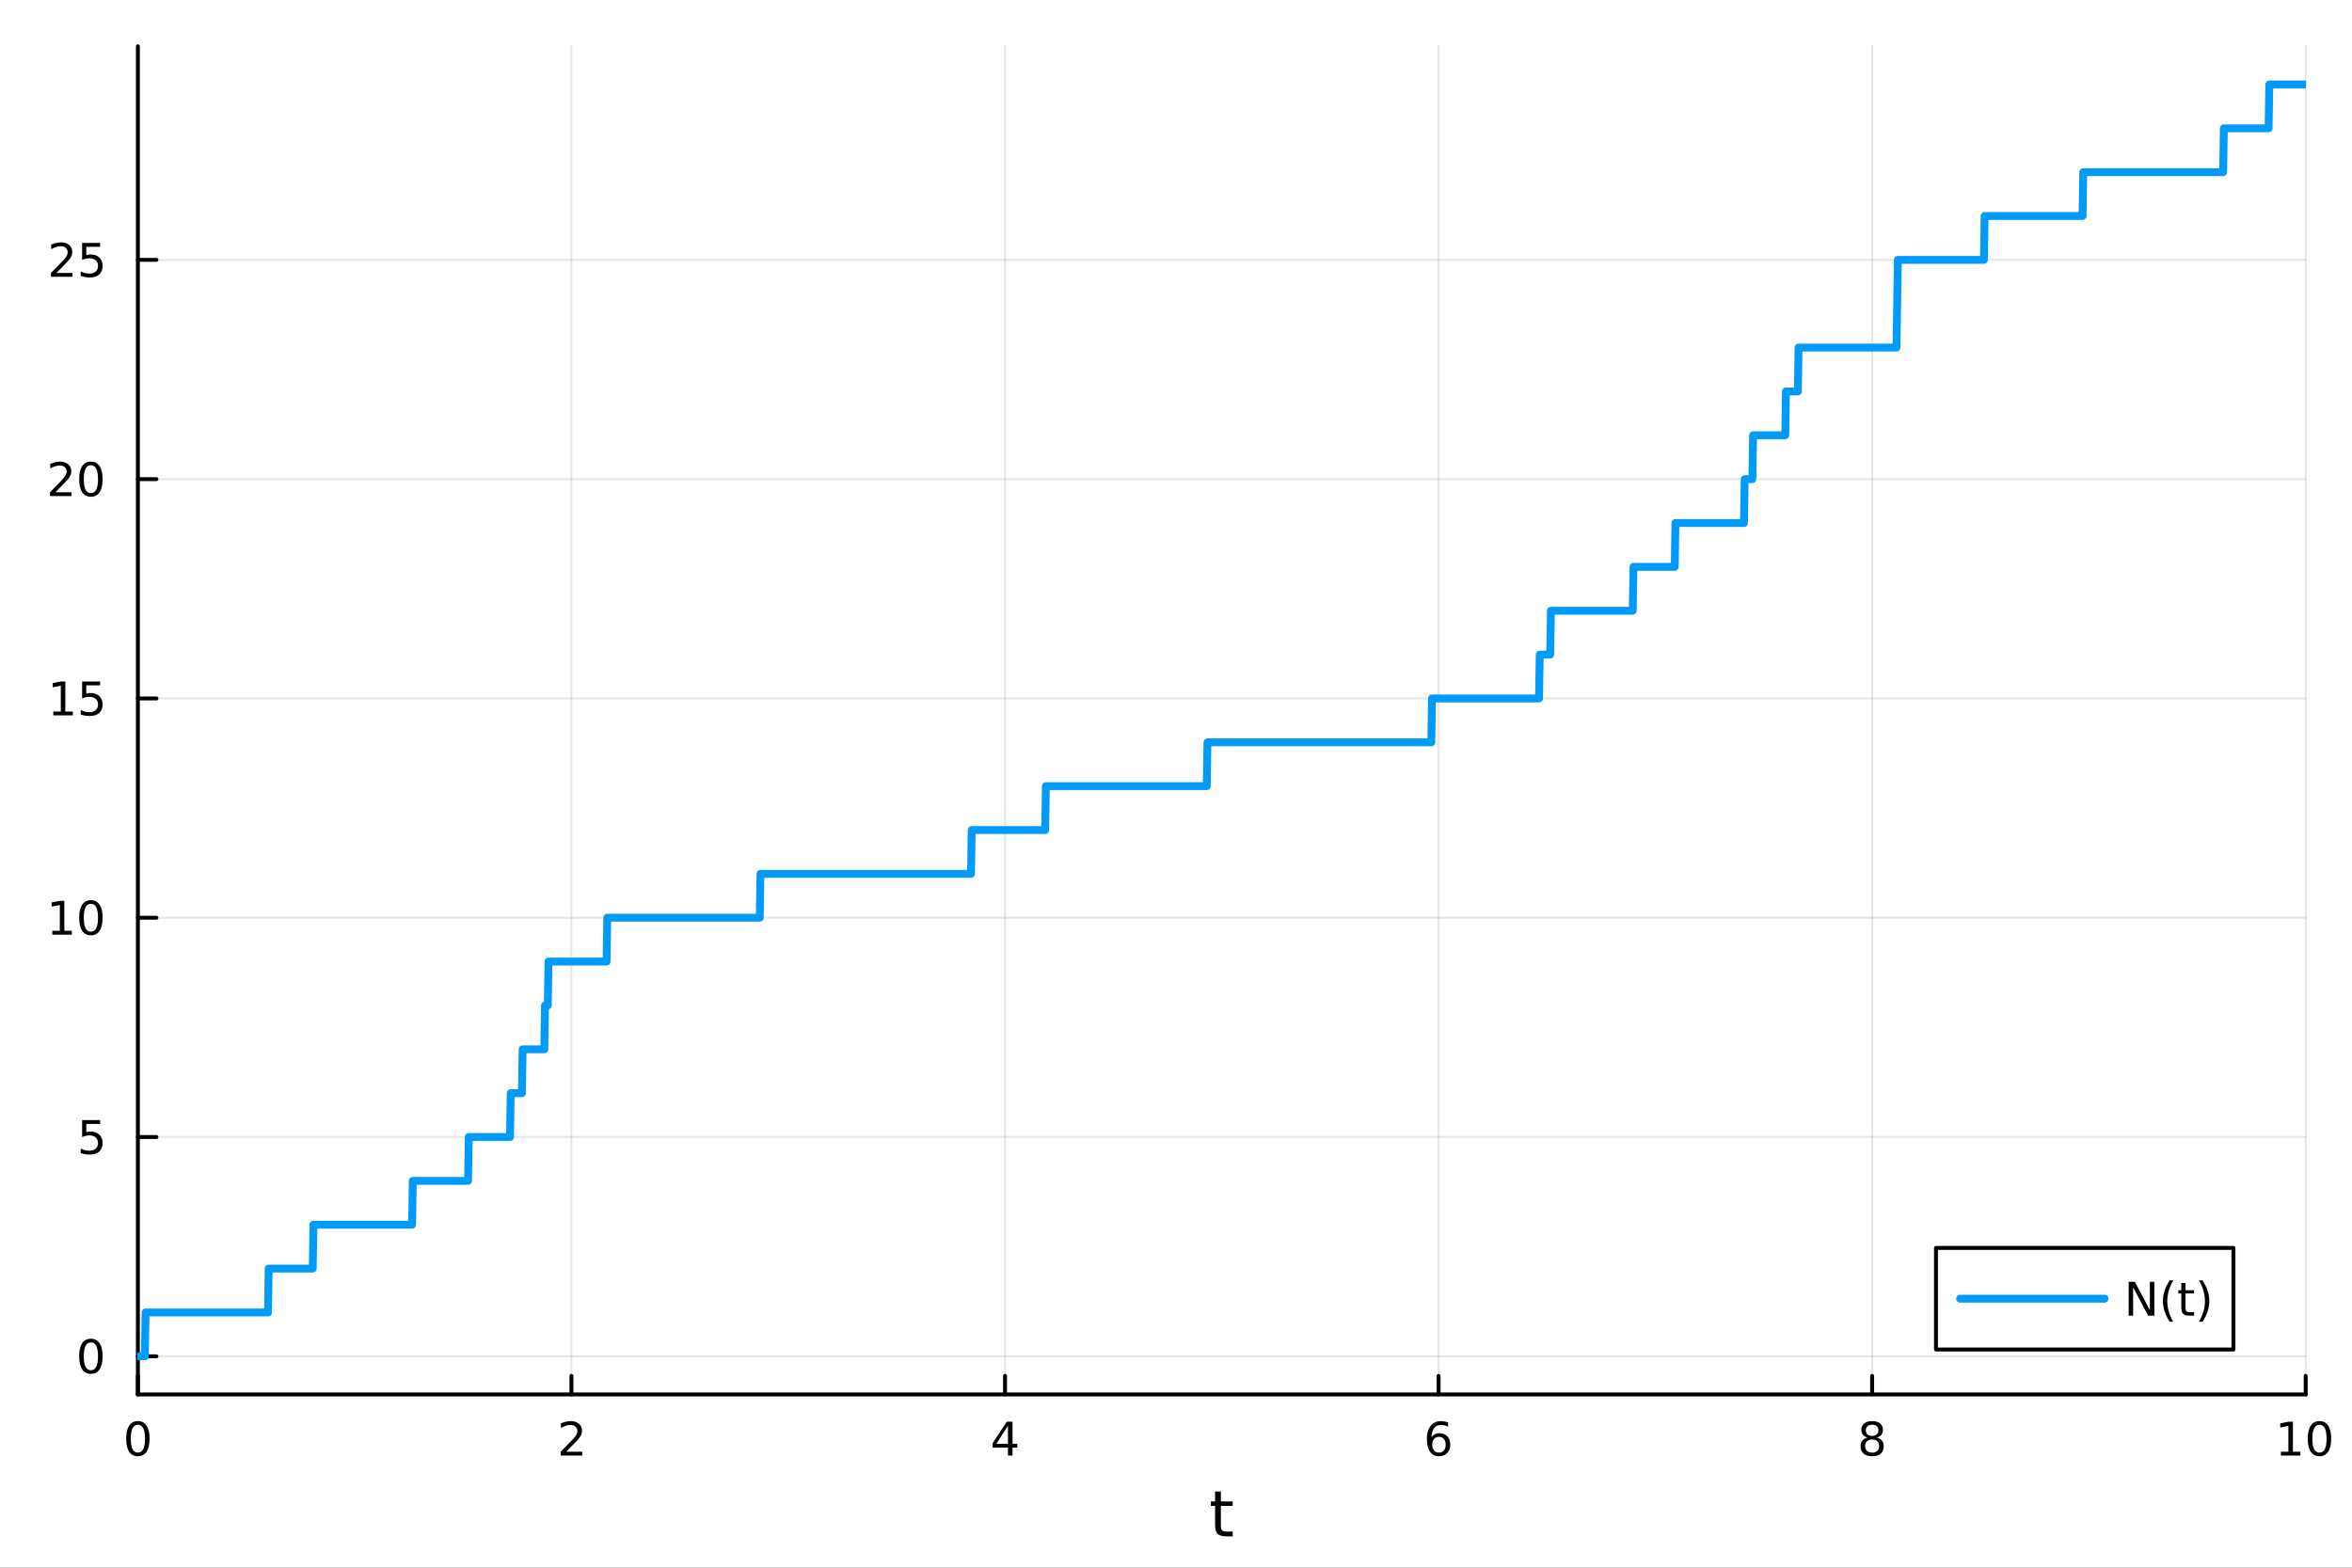 <?xml version="1.0" encoding="utf-8"?>
<svg xmlns="http://www.w3.org/2000/svg" xmlns:xlink="http://www.w3.org/1999/xlink" width="600" height="400" viewBox="0 0 2400 1600">
<rect x="0" y="0" width="2400" height="1600" fill="#333333" stroke="none"/>
<defs>
  <clipPath id="clip370">
    <rect x="0" y="0" width="2400" height="1600"/>
  </clipPath>
</defs>
<path clip-path="url(#clip370)" d="M0 1600 L2400 1600 L2400 0 L0 0  Z" fill="#ffffff" fill-rule="evenodd" fill-opacity="1"/>
<defs>
  <clipPath id="clip371">
    <rect x="480" y="0" width="1681" height="1600"/>
  </clipPath>
</defs>
<path clip-path="url(#clip370)" d="M140.696 1423.18 L2352.76 1423.18 L2352.76 47.244 L140.696 47.244  Z" fill="#ffffff" fill-rule="evenodd" fill-opacity="1"/>
<defs>
  <clipPath id="clip372">
    <rect x="140" y="47" width="2213" height="1377"/>
  </clipPath>
</defs>
<polyline clip-path="url(#clip372)" style="stroke:#000000; stroke-linecap:round; stroke-linejoin:round; stroke-width:2; stroke-opacity:0.1; fill:none" points="140.696,1423.18 140.696,47.244 "/>
<polyline clip-path="url(#clip372)" style="stroke:#000000; stroke-linecap:round; stroke-linejoin:round; stroke-width:2; stroke-opacity:0.1; fill:none" points="583.108,1423.18 583.108,47.244 "/>
<polyline clip-path="url(#clip372)" style="stroke:#000000; stroke-linecap:round; stroke-linejoin:round; stroke-width:2; stroke-opacity:0.1; fill:none" points="1025.52,1423.18 1025.52,47.244 "/>
<polyline clip-path="url(#clip372)" style="stroke:#000000; stroke-linecap:round; stroke-linejoin:round; stroke-width:2; stroke-opacity:0.1; fill:none" points="1467.93,1423.18 1467.93,47.244 "/>
<polyline clip-path="url(#clip372)" style="stroke:#000000; stroke-linecap:round; stroke-linejoin:round; stroke-width:2; stroke-opacity:0.1; fill:none" points="1910.34,1423.18 1910.34,47.244 "/>
<polyline clip-path="url(#clip372)" style="stroke:#000000; stroke-linecap:round; stroke-linejoin:round; stroke-width:2; stroke-opacity:0.1; fill:none" points="2352.76,1423.18 2352.76,47.244 "/>
<polyline clip-path="url(#clip370)" style="stroke:#000000; stroke-linecap:round; stroke-linejoin:round; stroke-width:4; stroke-opacity:1; fill:none" points="140.696,1423.18 2352.76,1423.18 "/>
<polyline clip-path="url(#clip370)" style="stroke:#000000; stroke-linecap:round; stroke-linejoin:round; stroke-width:4; stroke-opacity:1; fill:none" points="140.696,1423.18 140.696,1404.28 "/>
<polyline clip-path="url(#clip370)" style="stroke:#000000; stroke-linecap:round; stroke-linejoin:round; stroke-width:4; stroke-opacity:1; fill:none" points="583.108,1423.18 583.108,1404.28 "/>
<polyline clip-path="url(#clip370)" style="stroke:#000000; stroke-linecap:round; stroke-linejoin:round; stroke-width:4; stroke-opacity:1; fill:none" points="1025.52,1423.18 1025.52,1404.28 "/>
<polyline clip-path="url(#clip370)" style="stroke:#000000; stroke-linecap:round; stroke-linejoin:round; stroke-width:4; stroke-opacity:1; fill:none" points="1467.93,1423.18 1467.93,1404.28 "/>
<polyline clip-path="url(#clip370)" style="stroke:#000000; stroke-linecap:round; stroke-linejoin:round; stroke-width:4; stroke-opacity:1; fill:none" points="1910.34,1423.18 1910.34,1404.28 "/>
<polyline clip-path="url(#clip370)" style="stroke:#000000; stroke-linecap:round; stroke-linejoin:round; stroke-width:4; stroke-opacity:1; fill:none" points="2352.76,1423.18 2352.76,1404.28 "/>
<path clip-path="url(#clip370)" d="M140.696 1454.1 Q137.084 1454.1 135.256 1457.66 Q133.45 1461.2 133.45 1468.33 Q133.45 1475.44 135.256 1479.01 Q137.084 1482.55 140.696 1482.55 Q144.33 1482.55 146.135 1479.01 Q147.964 1475.44 147.964 1468.33 Q147.964 1461.2 146.135 1457.66 Q144.33 1454.1 140.696 1454.1 M140.696 1450.39 Q146.506 1450.39 149.561 1455 Q152.64 1459.58 152.64 1468.33 Q152.64 1477.06 149.561 1481.67 Q146.506 1486.25 140.696 1486.25 Q134.885 1486.25 131.807 1481.67 Q128.751 1477.06 128.751 1468.33 Q128.751 1459.58 131.807 1455 Q134.885 1450.39 140.696 1450.39 Z" fill="#000000" fill-rule="nonzero" fill-opacity="1" /><path clip-path="url(#clip370)" d="M577.76 1481.64 L594.08 1481.64 L594.08 1485.58 L572.135 1485.58 L572.135 1481.64 Q574.797 1478.89 579.381 1474.26 Q583.987 1469.61 585.168 1468.27 Q587.413 1465.74 588.293 1464.01 Q589.196 1462.25 589.196 1460.56 Q589.196 1457.8 587.251 1456.07 Q585.33 1454.33 582.228 1454.33 Q580.029 1454.33 577.575 1455.09 Q575.145 1455.86 572.367 1457.41 L572.367 1452.69 Q575.191 1451.55 577.645 1450.97 Q580.098 1450.39 582.135 1450.39 Q587.506 1450.39 590.7 1453.08 Q593.895 1455.77 593.895 1460.26 Q593.895 1462.39 593.084 1464.31 Q592.297 1466.2 590.191 1468.8 Q589.612 1469.47 586.51 1472.69 Q583.409 1475.88 577.76 1481.64 Z" fill="#000000" fill-rule="nonzero" fill-opacity="1" /><path clip-path="url(#clip370)" d="M1028.53 1455.09 L1016.72 1473.54 L1028.53 1473.54 L1028.53 1455.09 M1027.3 1451.02 L1033.18 1451.02 L1033.18 1473.54 L1038.11 1473.54 L1038.11 1477.43 L1033.18 1477.43 L1033.18 1485.58 L1028.53 1485.58 L1028.53 1477.43 L1012.93 1477.43 L1012.93 1472.92 L1027.3 1451.02 Z" fill="#000000" fill-rule="nonzero" fill-opacity="1" /><path clip-path="url(#clip370)" d="M1468.34 1466.44 Q1465.19 1466.44 1463.34 1468.59 Q1461.51 1470.74 1461.51 1474.49 Q1461.51 1478.22 1463.34 1480.39 Q1465.19 1482.55 1468.34 1482.55 Q1471.48 1482.55 1473.31 1480.39 Q1475.17 1478.22 1475.17 1474.49 Q1475.17 1470.74 1473.31 1468.59 Q1471.48 1466.44 1468.34 1466.44 M1477.62 1451.78 L1477.62 1456.04 Q1475.86 1455.21 1474.05 1454.77 Q1472.27 1454.33 1470.51 1454.33 Q1465.88 1454.33 1463.43 1457.45 Q1461 1460.58 1460.65 1466.9 Q1462.02 1464.89 1464.08 1463.82 Q1466.14 1462.73 1468.61 1462.73 Q1473.82 1462.73 1476.83 1465.9 Q1479.86 1469.05 1479.86 1474.49 Q1479.86 1479.82 1476.72 1483.03 Q1473.57 1486.25 1468.34 1486.25 Q1462.34 1486.25 1459.17 1481.67 Q1456 1477.06 1456 1468.33 Q1456 1460.14 1459.89 1455.28 Q1463.78 1450.39 1470.33 1450.39 Q1472.09 1450.39 1473.87 1450.74 Q1475.67 1451.09 1477.62 1451.78 Z" fill="#000000" fill-rule="nonzero" fill-opacity="1" /><path clip-path="url(#clip370)" d="M1910.34 1469.17 Q1907.01 1469.17 1905.09 1470.95 Q1903.19 1472.73 1903.19 1475.86 Q1903.19 1478.98 1905.09 1480.77 Q1907.01 1482.55 1910.34 1482.55 Q1913.68 1482.55 1915.6 1480.77 Q1917.52 1478.96 1917.52 1475.86 Q1917.52 1472.73 1915.6 1470.95 Q1913.7 1469.17 1910.34 1469.17 M1905.67 1467.18 Q1902.66 1466.44 1900.97 1464.38 Q1899.3 1462.32 1899.3 1459.35 Q1899.3 1455.21 1902.24 1452.8 Q1905.2 1450.39 1910.34 1450.39 Q1915.51 1450.39 1918.45 1452.8 Q1921.39 1455.21 1921.39 1459.35 Q1921.39 1462.32 1919.7 1464.38 Q1918.03 1466.44 1915.04 1467.18 Q1918.42 1467.96 1920.3 1470.26 Q1922.2 1472.55 1922.2 1475.86 Q1922.2 1480.88 1919.12 1483.57 Q1916.06 1486.25 1910.34 1486.25 Q1904.63 1486.25 1901.55 1483.57 Q1898.49 1480.88 1898.49 1475.86 Q1898.49 1472.55 1900.39 1470.26 Q1902.29 1467.96 1905.67 1467.18 M1903.95 1459.79 Q1903.95 1462.48 1905.62 1463.98 Q1907.31 1465.49 1910.34 1465.49 Q1913.35 1465.49 1915.04 1463.98 Q1916.76 1462.48 1916.76 1459.79 Q1916.76 1457.11 1915.04 1455.6 Q1913.35 1454.1 1910.34 1454.1 Q1907.31 1454.1 1905.62 1455.6 Q1903.95 1457.11 1903.95 1459.79 Z" fill="#000000" fill-rule="nonzero" fill-opacity="1" /><path clip-path="url(#clip370)" d="M2327.44 1481.64 L2335.08 1481.64 L2335.08 1455.28 L2326.77 1456.95 L2326.77 1452.69 L2335.04 1451.02 L2339.71 1451.02 L2339.71 1481.64 L2347.35 1481.64 L2347.35 1485.58 L2327.44 1485.58 L2327.44 1481.64 Z" fill="#000000" fill-rule="nonzero" fill-opacity="1" /><path clip-path="url(#clip370)" d="M2366.8 1454.1 Q2363.18 1454.1 2361.36 1457.66 Q2359.55 1461.2 2359.55 1468.33 Q2359.55 1475.44 2361.36 1479.01 Q2363.18 1482.55 2366.8 1482.55 Q2370.43 1482.55 2372.23 1479.01 Q2374.06 1475.44 2374.06 1468.33 Q2374.06 1461.2 2372.23 1457.66 Q2370.43 1454.1 2366.8 1454.1 M2366.8 1450.39 Q2372.61 1450.39 2375.66 1455 Q2378.74 1459.58 2378.74 1468.33 Q2378.74 1477.06 2375.66 1481.67 Q2372.61 1486.25 2366.8 1486.25 Q2360.99 1486.25 2357.91 1481.67 Q2354.85 1477.06 2354.85 1468.33 Q2354.85 1459.58 2357.91 1455 Q2360.99 1450.39 2366.8 1450.39 Z" fill="#000000" fill-rule="nonzero" fill-opacity="1" /><path clip-path="url(#clip370)" d="M1245.79 1522.27 L1245.79 1532.4 L1257.85 1532.4 L1257.85 1536.95 L1245.79 1536.95 L1245.79 1556.3 Q1245.79 1560.66 1246.96 1561.9 Q1248.17 1563.14 1251.83 1563.14 L1257.85 1563.14 L1257.85 1568.04 L1251.83 1568.04 Q1245.05 1568.04 1242.48 1565.53 Q1239.9 1562.98 1239.9 1556.3 L1239.9 1536.95 L1235.6 1536.95 L1235.6 1532.4 L1239.9 1532.4 L1239.9 1522.27 L1245.79 1522.27 Z" fill="#000000" fill-rule="nonzero" fill-opacity="1" /><polyline clip-path="url(#clip372)" style="stroke:#000000; stroke-linecap:round; stroke-linejoin:round; stroke-width:2; stroke-opacity:0.1; fill:none" points="140.696,1384.24 2352.76,1384.24 "/>
<polyline clip-path="url(#clip372)" style="stroke:#000000; stroke-linecap:round; stroke-linejoin:round; stroke-width:2; stroke-opacity:0.1; fill:none" points="140.696,1160.44 2352.76,1160.44 "/>
<polyline clip-path="url(#clip372)" style="stroke:#000000; stroke-linecap:round; stroke-linejoin:round; stroke-width:2; stroke-opacity:0.1; fill:none" points="140.696,936.634 2352.76,936.634 "/>
<polyline clip-path="url(#clip372)" style="stroke:#000000; stroke-linecap:round; stroke-linejoin:round; stroke-width:2; stroke-opacity:0.1; fill:none" points="140.696,712.832 2352.76,712.832 "/>
<polyline clip-path="url(#clip372)" style="stroke:#000000; stroke-linecap:round; stroke-linejoin:round; stroke-width:2; stroke-opacity:0.1; fill:none" points="140.696,489.03 2352.76,489.03 "/>
<polyline clip-path="url(#clip372)" style="stroke:#000000; stroke-linecap:round; stroke-linejoin:round; stroke-width:2; stroke-opacity:0.1; fill:none" points="140.696,265.227 2352.76,265.227 "/>
<polyline clip-path="url(#clip370)" style="stroke:#000000; stroke-linecap:round; stroke-linejoin:round; stroke-width:4; stroke-opacity:1; fill:none" points="140.696,1423.18 140.696,47.244 "/>
<polyline clip-path="url(#clip370)" style="stroke:#000000; stroke-linecap:round; stroke-linejoin:round; stroke-width:4; stroke-opacity:1; fill:none" points="140.696,1384.24 159.593,1384.24 "/>
<polyline clip-path="url(#clip370)" style="stroke:#000000; stroke-linecap:round; stroke-linejoin:round; stroke-width:4; stroke-opacity:1; fill:none" points="140.696,1160.44 159.593,1160.44 "/>
<polyline clip-path="url(#clip370)" style="stroke:#000000; stroke-linecap:round; stroke-linejoin:round; stroke-width:4; stroke-opacity:1; fill:none" points="140.696,936.634 159.593,936.634 "/>
<polyline clip-path="url(#clip370)" style="stroke:#000000; stroke-linecap:round; stroke-linejoin:round; stroke-width:4; stroke-opacity:1; fill:none" points="140.696,712.832 159.593,712.832 "/>
<polyline clip-path="url(#clip370)" style="stroke:#000000; stroke-linecap:round; stroke-linejoin:round; stroke-width:4; stroke-opacity:1; fill:none" points="140.696,489.03 159.593,489.03 "/>
<polyline clip-path="url(#clip370)" style="stroke:#000000; stroke-linecap:round; stroke-linejoin:round; stroke-width:4; stroke-opacity:1; fill:none" points="140.696,265.227 159.593,265.227 "/>
<path clip-path="url(#clip370)" d="M92.751 1370.04 Q89.14 1370.04 87.311 1373.6 Q85.506 1377.14 85.506 1384.27 Q85.506 1391.38 87.311 1394.94 Q89.14 1398.49 92.751 1398.49 Q96.385 1398.49 98.191 1394.94 Q100.02 1391.38 100.02 1384.27 Q100.02 1377.14 98.191 1373.6 Q96.385 1370.04 92.751 1370.04 M92.751 1366.33 Q98.561 1366.33 101.617 1370.94 Q104.696 1375.52 104.696 1384.27 Q104.696 1393 101.617 1397.61 Q98.561 1402.19 92.751 1402.19 Q86.941 1402.19 83.862 1397.61 Q80.807 1393 80.807 1384.27 Q80.807 1375.52 83.862 1370.94 Q86.941 1366.33 92.751 1366.33 Z" fill="#000000" fill-rule="nonzero" fill-opacity="1" /><path clip-path="url(#clip370)" d="M83.793 1143.16 L102.149 1143.16 L102.149 1147.09 L88.075 1147.09 L88.075 1155.56 Q89.094 1155.22 90.112 1155.05 Q91.131 1154.87 92.149 1154.87 Q97.936 1154.87 101.316 1158.04 Q104.696 1161.21 104.696 1166.63 Q104.696 1172.21 101.223 1175.31 Q97.751 1178.39 91.432 1178.39 Q89.256 1178.39 86.987 1178.02 Q84.742 1177.65 82.335 1176.91 L82.335 1172.21 Q84.418 1173.34 86.64 1173.9 Q88.862 1174.45 91.339 1174.45 Q95.344 1174.45 97.682 1172.35 Q100.02 1170.24 100.02 1166.63 Q100.02 1163.02 97.682 1160.91 Q95.344 1158.8 91.339 1158.8 Q89.464 1158.8 87.589 1159.22 Q85.737 1159.64 83.793 1160.52 L83.793 1143.16 Z" fill="#000000" fill-rule="nonzero" fill-opacity="1" /><path clip-path="url(#clip370)" d="M53.4 949.979 L61.038 949.979 L61.038 923.613 L52.728 925.28 L52.728 921.021 L60.992 919.354 L65.668 919.354 L65.668 949.979 L73.307 949.979 L73.307 953.914 L53.4 953.914 L53.4 949.979 Z" fill="#000000" fill-rule="nonzero" fill-opacity="1" /><path clip-path="url(#clip370)" d="M92.751 922.433 Q89.14 922.433 87.311 925.997 Q85.506 929.539 85.506 936.669 Q85.506 943.775 87.311 947.34 Q89.14 950.882 92.751 950.882 Q96.385 950.882 98.191 947.34 Q100.02 943.775 100.02 936.669 Q100.02 929.539 98.191 925.997 Q96.385 922.433 92.751 922.433 M92.751 918.729 Q98.561 918.729 101.617 923.335 Q104.696 927.919 104.696 936.669 Q104.696 945.395 101.617 950.002 Q98.561 954.585 92.751 954.585 Q86.941 954.585 83.862 950.002 Q80.807 945.395 80.807 936.669 Q80.807 927.919 83.862 923.335 Q86.941 918.729 92.751 918.729 Z" fill="#000000" fill-rule="nonzero" fill-opacity="1" /><path clip-path="url(#clip370)" d="M54.395 726.177 L62.034 726.177 L62.034 699.811 L53.724 701.478 L53.724 697.218 L61.987 695.552 L66.663 695.552 L66.663 726.177 L74.302 726.177 L74.302 730.112 L54.395 730.112 L54.395 726.177 Z" fill="#000000" fill-rule="nonzero" fill-opacity="1" /><path clip-path="url(#clip370)" d="M83.793 695.552 L102.149 695.552 L102.149 699.487 L88.075 699.487 L88.075 707.959 Q89.094 707.612 90.112 707.45 Q91.131 707.265 92.149 707.265 Q97.936 707.265 101.316 710.436 Q104.696 713.607 104.696 719.024 Q104.696 724.603 101.223 727.704 Q97.751 730.783 91.432 730.783 Q89.256 730.783 86.987 730.413 Q84.742 730.042 82.335 729.302 L82.335 724.603 Q84.418 725.737 86.64 726.292 Q88.862 726.848 91.339 726.848 Q95.344 726.848 97.682 724.741 Q100.02 722.635 100.02 719.024 Q100.02 715.413 97.682 713.306 Q95.344 711.2 91.339 711.2 Q89.464 711.2 87.589 711.616 Q85.737 712.033 83.793 712.913 L83.793 695.552 Z" fill="#000000" fill-rule="nonzero" fill-opacity="1" /><path clip-path="url(#clip370)" d="M56.617 502.374 L72.936 502.374 L72.936 506.31 L50.992 506.31 L50.992 502.374 Q53.654 499.62 58.237 494.99 Q62.844 490.337 64.025 488.995 Q66.27 486.472 67.149 484.736 Q68.052 482.976 68.052 481.287 Q68.052 478.532 66.108 476.796 Q64.186 475.06 61.085 475.06 Q58.886 475.06 56.432 475.824 Q54.001 476.588 51.224 478.138 L51.224 473.416 Q54.048 472.282 56.501 471.703 Q58.955 471.125 60.992 471.125 Q66.362 471.125 69.557 473.81 Q72.751 476.495 72.751 480.986 Q72.751 483.115 71.941 485.037 Q71.154 486.935 69.048 489.527 Q68.469 490.199 65.367 493.416 Q62.265 496.611 56.617 502.374 Z" fill="#000000" fill-rule="nonzero" fill-opacity="1" /><path clip-path="url(#clip370)" d="M92.751 474.828 Q89.14 474.828 87.311 478.393 Q85.506 481.935 85.506 489.064 Q85.506 496.171 87.311 499.736 Q89.14 503.277 92.751 503.277 Q96.385 503.277 98.191 499.736 Q100.02 496.171 100.02 489.064 Q100.02 481.935 98.191 478.393 Q96.385 474.828 92.751 474.828 M92.751 471.125 Q98.561 471.125 101.617 475.731 Q104.696 480.314 104.696 489.064 Q104.696 497.791 101.617 502.398 Q98.561 506.981 92.751 506.981 Q86.941 506.981 83.862 502.398 Q80.807 497.791 80.807 489.064 Q80.807 480.314 83.862 475.731 Q86.941 471.125 92.751 471.125 Z" fill="#000000" fill-rule="nonzero" fill-opacity="1" /><path clip-path="url(#clip370)" d="M57.612 278.572 L73.932 278.572 L73.932 282.507 L51.987 282.507 L51.987 278.572 Q54.65 275.818 59.233 271.188 Q63.839 266.535 65.02 265.193 Q67.265 262.67 68.145 260.933 Q69.048 259.174 69.048 257.484 Q69.048 254.73 67.103 252.994 Q65.182 251.258 62.08 251.258 Q59.881 251.258 57.427 252.021 Q54.997 252.785 52.219 254.336 L52.219 249.614 Q55.043 248.48 57.497 247.901 Q59.95 247.322 61.987 247.322 Q67.358 247.322 70.552 250.008 Q73.747 252.693 73.747 257.183 Q73.747 259.313 72.936 261.234 Q72.149 263.133 70.043 265.725 Q69.464 266.396 66.362 269.614 Q63.261 272.808 57.612 278.572 Z" fill="#000000" fill-rule="nonzero" fill-opacity="1" /><path clip-path="url(#clip370)" d="M83.793 247.947 L102.149 247.947 L102.149 251.883 L88.075 251.883 L88.075 260.355 Q89.094 260.008 90.112 259.845 Q91.131 259.66 92.149 259.66 Q97.936 259.66 101.316 262.832 Q104.696 266.003 104.696 271.42 Q104.696 276.998 101.223 280.1 Q97.751 283.179 91.432 283.179 Q89.256 283.179 86.987 282.808 Q84.742 282.438 82.335 281.697 L82.335 276.998 Q84.418 278.132 86.64 278.688 Q88.862 279.244 91.339 279.244 Q95.344 279.244 97.682 277.137 Q100.02 275.031 100.02 271.42 Q100.02 267.808 97.682 265.702 Q95.344 263.595 91.339 263.595 Q89.464 263.595 87.589 264.012 Q85.737 264.429 83.793 265.308 L83.793 247.947 Z" fill="#000000" fill-rule="nonzero" fill-opacity="1" /><polyline clip-path="url(#clip372)" style="stroke:#009af9; stroke-linecap:round; stroke-linejoin:round; stroke-width:8; stroke-opacity:1; fill:none" points="140.696,1384.24 141.409,1384.24 142.123,1384.24 142.837,1384.24 143.551,1384.24 144.265,1384.24 144.978,1384.24 145.692,1384.24 146.406,1384.24 147.12,1384.24 147.834,1384.24 148.547,1339.48 149.261,1339.48 149.975,1339.48 150.689,1339.48 151.403,1339.48 152.116,1339.48 152.83,1339.48 153.544,1339.48 154.258,1339.48 154.972,1339.48 155.685,1339.48 156.399,1339.48 157.113,1339.48 157.827,1339.48 158.54,1339.48 159.254,1339.48 159.968,1339.48 160.682,1339.48 161.396,1339.48 162.109,1339.48 162.823,1339.48 163.537,1339.48 164.251,1339.48 164.965,1339.48 165.678,1339.48 166.392,1339.48 167.106,1339.48 167.82,1339.48 168.534,1339.48 169.247,1339.48 169.961,1339.48 170.675,1339.48 171.389,1339.48 172.103,1339.48 172.816,1339.48 173.53,1339.48 174.244,1339.48 174.958,1339.48 175.672,1339.48 176.385,1339.48 177.099,1339.48 177.813,1339.48 178.527,1339.48 179.241,1339.48 179.954,1339.48 180.668,1339.48 181.382,1339.48 182.096,1339.48 182.81,1339.48 183.523,1339.48 184.237,1339.48 184.951,1339.48 185.665,1339.48 186.379,1339.48 187.092,1339.48 187.806,1339.48 188.52,1339.48 189.234,1339.48 189.948,1339.48 190.661,1339.48 191.375,1339.48 192.089,1339.48 192.803,1339.48 193.517,1339.48 194.23,1339.48 194.944,1339.48 195.658,1339.48 196.372,1339.48 197.086,1339.48 197.799,1339.48 198.513,1339.48 199.227,1339.48 199.941,1339.48 200.655,1339.48 201.368,1339.48 202.082,1339.48 202.796,1339.48 203.51,1339.48 204.224,1339.48 204.937,1339.48 205.651,1339.48 206.365,1339.48 207.079,1339.48 207.793,1339.48 208.506,1339.48 209.22,1339.48 209.934,1339.48 210.648,1339.48 211.362,1339.48 212.075,1339.48 212.789,1339.48 213.503,1339.48 214.217,1339.48 214.931,1339.48 215.644,1339.48 216.358,1339.48 217.072,1339.48 217.786,1339.48 218.5,1339.48 219.213,1339.48 219.927,1339.48 220.641,1339.48 221.355,1339.48 222.069,1339.48 222.782,1339.48 223.496,1339.48 224.21,1339.48 224.924,1339.48 225.638,1339.48 226.351,1339.48 227.065,1339.48 227.779,1339.48 228.493,1339.48 229.207,1339.48 229.92,1339.48 230.634,1339.48 231.348,1339.48 232.062,1339.48 232.775,1339.48 233.489,1339.48 234.203,1339.48 234.917,1339.48 235.631,1339.48 236.344,1339.48 237.058,1339.48 237.772,1339.48 238.486,1339.48 239.2,1339.48 239.913,1339.48 240.627,1339.48 241.341,1339.48 242.055,1339.48 242.769,1339.48 243.482,1339.48 244.196,1339.48 244.91,1339.48 245.624,1339.48 246.338,1339.48 247.051,1339.48 247.765,1339.48 248.479,1339.48 249.193,1339.48 249.907,1339.48 250.62,1339.48 251.334,1339.48 252.048,1339.48 252.762,1339.48 253.476,1339.48 254.189,1339.48 254.903,1339.48 255.617,1339.48 256.331,1339.48 257.045,1339.48 257.758,1339.48 258.472,1339.48 259.186,1339.48 259.9,1339.48 260.614,1339.48 261.327,1339.48 262.041,1339.48 262.755,1339.48 263.469,1339.48 264.183,1339.48 264.896,1339.48 265.61,1339.48 266.324,1339.48 267.038,1339.48 267.752,1339.48 268.465,1339.48 269.179,1339.48 269.893,1339.48 270.607,1339.48 271.321,1339.48 272.034,1339.48 272.748,1339.48 273.462,1339.48 274.176,1294.72 274.89,1294.72 275.603,1294.72 276.317,1294.72 277.031,1294.72 277.745,1294.72 278.459,1294.72 279.172,1294.72 279.886,1294.72 280.6,1294.72 281.314,1294.72 282.028,1294.72 282.741,1294.72 283.455,1294.72 284.169,1294.72 284.883,1294.72 285.597,1294.72 286.31,1294.72 287.024,1294.72 287.738,1294.72 288.452,1294.72 289.166,1294.72 289.879,1294.72 290.593,1294.72 291.307,1294.72 292.021,1294.72 292.735,1294.72 293.448,1294.72 294.162,1294.72 294.876,1294.72 295.59,1294.72 296.304,1294.72 297.017,1294.72 297.731,1294.72 298.445,1294.72 299.159,1294.72 299.873,1294.72 300.586,1294.72 301.3,1294.72 302.014,1294.72 302.728,1294.72 303.442,1294.72 304.155,1294.72 304.869,1294.72 305.583,1294.72 306.297,1294.72 307.011,1294.72 307.724,1294.72 308.438,1294.72 309.152,1294.72 309.866,1294.72 310.579,1294.72 311.293,1294.72 312.007,1294.72 312.721,1294.72 313.435,1294.72 314.148,1294.72 314.862,1294.72 315.576,1294.72 316.29,1294.72 317.004,1294.72 317.717,1294.72 318.431,1294.72 319.145,1294.72 319.859,1249.96 320.573,1249.96 321.286,1249.96 322,1249.96 322.714,1249.96 323.428,1249.96 324.142,1249.96 324.855,1249.96 325.569,1249.96 326.283,1249.96 326.997,1249.96 327.711,1249.96 328.424,1249.96 329.138,1249.96 329.852,1249.96 330.566,1249.96 331.28,1249.96 331.993,1249.96 332.707,1249.96 333.421,1249.96 334.135,1249.96 334.849,1249.96 335.562,1249.96 336.276,1249.96 336.99,1249.96 337.704,1249.96 338.418,1249.96 339.131,1249.96 339.845,1249.96 340.559,1249.96 341.273,1249.96 341.987,1249.96 342.7,1249.96 343.414,1249.96 344.128,1249.96 344.842,1249.96 345.556,1249.96 346.269,1249.96 346.983,1249.96 347.697,1249.96 348.411,1249.96 349.125,1249.96 349.838,1249.96 350.552,1249.96 351.266,1249.96 351.98,1249.96 352.694,1249.96 353.407,1249.96 354.121,1249.96 354.835,1249.96 355.549,1249.96 356.263,1249.96 356.976,1249.96 357.69,1249.96 358.404,1249.96 359.118,1249.96 359.832,1249.96 360.545,1249.96 361.259,1249.96 361.973,1249.96 362.687,1249.96 363.401,1249.96 364.114,1249.96 364.828,1249.96 365.542,1249.96 366.256,1249.96 366.97,1249.96 367.683,1249.96 368.397,1249.96 369.111,1249.96 369.825,1249.96 370.539,1249.96 371.252,1249.96 371.966,1249.96 372.68,1249.96 373.394,1249.96 374.108,1249.96 374.821,1249.96 375.535,1249.96 376.249,1249.96 376.963,1249.96 377.677,1249.96 378.39,1249.96 379.104,1249.96 379.818,1249.96 380.532,1249.96 381.246,1249.96 381.959,1249.96 382.673,1249.96 383.387,1249.96 384.101,1249.96 384.814,1249.96 385.528,1249.96 386.242,1249.96 386.956,1249.96 387.67,1249.96 388.383,1249.96 389.097,1249.96 389.811,1249.96 390.525,1249.96 391.239,1249.96 391.952,1249.96 392.666,1249.96 393.38,1249.96 394.094,1249.96 394.808,1249.96 395.521,1249.96 396.235,1249.96 396.949,1249.96 397.663,1249.96 398.377,1249.96 399.09,1249.96 399.804,1249.96 400.518,1249.96 401.232,1249.96 401.946,1249.96 402.659,1249.96 403.373,1249.96 404.087,1249.96 404.801,1249.96 405.515,1249.96 406.228,1249.96 406.942,1249.96 407.656,1249.96 408.37,1249.96 409.084,1249.96 409.797,1249.96 410.511,1249.96 411.225,1249.96 411.939,1249.96 412.653,1249.96 413.366,1249.96 414.08,1249.96 414.794,1249.96 415.508,1249.96 416.222,1249.96 416.935,1249.96 417.649,1249.96 418.363,1249.96 419.077,1249.96 419.791,1249.96 420.504,1249.96 421.218,1205.2 421.932,1205.2 422.646,1205.2 423.36,1205.2 424.073,1205.2 424.787,1205.2 425.501,1205.2 426.215,1205.2 426.929,1205.2 427.642,1205.2 428.356,1205.2 429.07,1205.2 429.784,1205.2 430.498,1205.2 431.211,1205.2 431.925,1205.2 432.639,1205.2 433.353,1205.2 434.067,1205.2 434.78,1205.2 435.494,1205.2 436.208,1205.2 436.922,1205.2 437.636,1205.2 438.349,1205.2 439.063,1205.2 439.777,1205.2 440.491,1205.2 441.205,1205.2 441.918,1205.2 442.632,1205.2 443.346,1205.2 444.06,1205.2 444.774,1205.2 445.487,1205.2 446.201,1205.2 446.915,1205.2 447.629,1205.2 448.343,1205.2 449.056,1205.2 449.77,1205.2 450.484,1205.2 451.198,1205.2 451.912,1205.2 452.625,1205.2 453.339,1205.2 454.053,1205.2 454.767,1205.2 455.481,1205.2 456.194,1205.2 456.908,1205.2 457.622,1205.2 458.336,1205.2 459.05,1205.2 459.763,1205.2 460.477,1205.2 461.191,1205.2 461.905,1205.2 462.618,1205.2 463.332,1205.2 464.046,1205.2 464.76,1205.2 465.474,1205.2 466.187,1205.2 466.901,1205.2 467.615,1205.2 468.329,1205.2 469.043,1205.2 469.756,1205.2 470.47,1205.2 471.184,1205.2 471.898,1205.2 472.612,1205.2 473.325,1205.2 474.039,1205.2 474.753,1205.2 475.467,1205.2 476.181,1205.2 476.894,1205.2 477.608,1205.2 478.322,1160.44 479.036,1160.44 479.75,1160.44 480.463,1160.44 481.177,1160.44 481.891,1160.44 482.605,1160.44 483.319,1160.44 484.032,1160.44 484.746,1160.44 485.46,1160.44 486.174,1160.44 486.888,1160.44 487.601,1160.44 488.315,1160.44 489.029,1160.44 489.743,1160.44 490.457,1160.44 491.17,1160.44 491.884,1160.44 492.598,1160.44 493.312,1160.44 494.026,1160.44 494.739,1160.44 495.453,1160.44 496.167,1160.44 496.881,1160.44 497.595,1160.44 498.308,1160.44 499.022,1160.44 499.736,1160.44 500.45,1160.44 501.164,1160.44 501.877,1160.44 502.591,1160.44 503.305,1160.44 504.019,1160.44 504.733,1160.44 505.446,1160.44 506.16,1160.44 506.874,1160.44 507.588,1160.44 508.302,1160.44 509.015,1160.44 509.729,1160.44 510.443,1160.44 511.157,1160.44 511.871,1160.44 512.584,1160.44 513.298,1160.44 514.012,1160.44 514.726,1160.44 515.44,1160.44 516.153,1160.44 516.867,1160.44 517.581,1160.44 518.295,1160.44 519.009,1160.44 519.722,1160.44 520.436,1160.44 521.15,1115.68 521.864,1115.68 522.578,1115.68 523.291,1115.68 524.005,1115.68 524.719,1115.68 525.433,1115.68 526.147,1115.68 526.86,1115.68 527.574,1115.68 528.288,1115.68 529.002,1115.68 529.716,1115.68 530.429,1115.68 531.143,1115.68 531.857,1115.68 532.571,1115.68 533.285,1070.92 533.998,1070.92 534.712,1070.92 535.426,1070.92 536.14,1070.92 536.853,1070.92 537.567,1070.92 538.281,1070.92 538.995,1070.92 539.709,1070.92 540.422,1070.92 541.136,1070.92 541.85,1070.92 542.564,1070.92 543.278,1070.92 543.991,1070.92 544.705,1070.92 545.419,1070.92 546.133,1070.92 546.847,1070.92 547.56,1070.92 548.274,1070.92 548.988,1070.92 549.702,1070.92 550.416,1070.92 551.129,1070.92 551.843,1070.92 552.557,1070.92 553.271,1070.92 553.985,1070.92 554.698,1070.92 555.412,1070.92 556.126,1026.15 556.84,1026.15 557.554,1026.15 558.267,1026.15 558.981,1026.15 559.695,981.394 560.409,981.394 561.123,981.394 561.836,981.394 562.55,981.394 563.264,981.394 563.978,981.394 564.692,981.394 565.405,981.394 566.119,981.394 566.833,981.394 567.547,981.394 568.261,981.394 568.974,981.394 569.688,981.394 570.402,981.394 571.116,981.394 571.83,981.394 572.543,981.394 573.257,981.394 573.971,981.394 574.685,981.394 575.399,981.394 576.112,981.394 576.826,981.394 577.54,981.394 578.254,981.394 578.968,981.394 579.681,981.394 580.395,981.394 581.109,981.394 581.823,981.394 582.537,981.394 583.25,981.394 583.964,981.394 584.678,981.394 585.392,981.394 586.106,981.394 586.819,981.394 587.533,981.394 588.247,981.394 588.961,981.394 589.675,981.394 590.388,981.394 591.102,981.394 591.816,981.394 592.53,981.394 593.244,981.394 593.957,981.394 594.671,981.394 595.385,981.394 596.099,981.394 596.813,981.394 597.526,981.394 598.24,981.394 598.954,981.394 599.668,981.394 600.382,981.394 601.095,981.394 601.809,981.394 602.523,981.394 603.237,981.394 603.951,981.394 604.664,981.394 605.378,981.394 606.092,981.394 606.806,981.394 607.52,981.394 608.233,981.394 608.947,981.394 609.661,981.394 610.375,981.394 611.089,981.394 611.802,981.394 612.516,981.394 613.23,981.394 613.944,981.394 614.657,981.394 615.371,981.394 616.085,981.394 616.799,981.394 617.513,981.394 618.226,981.394 618.94,981.394 619.654,936.634 620.368,936.634 621.082,936.634 621.795,936.634 622.509,936.634 623.223,936.634 623.937,936.634 624.651,936.634 625.364,936.634 626.078,936.634 626.792,936.634 627.506,936.634 628.22,936.634 628.933,936.634 629.647,936.634 630.361,936.634 631.075,936.634 631.789,936.634 632.502,936.634 633.216,936.634 633.93,936.634 634.644,936.634 635.358,936.634 636.071,936.634 636.785,936.634 637.499,936.634 638.213,936.634 638.927,936.634 639.64,936.634 640.354,936.634 641.068,936.634 641.782,936.634 642.496,936.634 643.209,936.634 643.923,936.634 644.637,936.634 645.351,936.634 646.065,936.634 646.778,936.634 647.492,936.634 648.206,936.634 648.92,936.634 649.634,936.634 650.347,936.634 651.061,936.634 651.775,936.634 652.489,936.634 653.203,936.634 653.916,936.634 654.63,936.634 655.344,936.634 656.058,936.634 656.772,936.634 657.485,936.634 658.199,936.634 658.913,936.634 659.627,936.634 660.341,936.634 661.054,936.634 661.768,936.634 662.482,936.634 663.196,936.634 663.91,936.634 664.623,936.634 665.337,936.634 666.051,936.634 666.765,936.634 667.479,936.634 668.192,936.634 668.906,936.634 669.62,936.634 670.334,936.634 671.048,936.634 671.761,936.634 672.475,936.634 673.189,936.634 673.903,936.634 674.617,936.634 675.33,936.634 676.044,936.634 676.758,936.634 677.472,936.634 678.186,936.634 678.899,936.634 679.613,936.634 680.327,936.634 681.041,936.634 681.755,936.634 682.468,936.634 683.182,936.634 683.896,936.634 684.61,936.634 685.324,936.634 686.037,936.634 686.751,936.634 687.465,936.634 688.179,936.634 688.892,936.634 689.606,936.634 690.32,936.634 691.034,936.634 691.748,936.634 692.461,936.634 693.175,936.634 693.889,936.634 694.603,936.634 695.317,936.634 696.03,936.634 696.744,936.634 697.458,936.634 698.172,936.634 698.886,936.634 699.599,936.634 700.313,936.634 701.027,936.634 701.741,936.634 702.455,936.634 703.168,936.634 703.882,936.634 704.596,936.634 705.31,936.634 706.024,936.634 706.737,936.634 707.451,936.634 708.165,936.634 708.879,936.634 709.593,936.634 710.306,936.634 711.02,936.634 711.734,936.634 712.448,936.634 713.162,936.634 713.875,936.634 714.589,936.634 715.303,936.634 716.017,936.634 716.731,936.634 717.444,936.634 718.158,936.634 718.872,936.634 719.586,936.634 720.3,936.634 721.013,936.634 721.727,936.634 722.441,936.634 723.155,936.634 723.869,936.634 724.582,936.634 725.296,936.634 726.01,936.634 726.724,936.634 727.438,936.634 728.151,936.634 728.865,936.634 729.579,936.634 730.293,936.634 731.007,936.634 731.72,936.634 732.434,936.634 733.148,936.634 733.862,936.634 734.576,936.634 735.289,936.634 736.003,936.634 736.717,936.634 737.431,936.634 738.145,936.634 738.858,936.634 739.572,936.634 740.286,936.634 741,936.634 741.714,936.634 742.427,936.634 743.141,936.634 743.855,936.634 744.569,936.634 745.283,936.634 745.996,936.634 746.71,936.634 747.424,936.634 748.138,936.634 748.852,936.634 749.565,936.634 750.279,936.634 750.993,936.634 751.707,936.634 752.421,936.634 753.134,936.634 753.848,936.634 754.562,936.634 755.276,936.634 755.99,936.634 756.703,936.634 757.417,936.634 758.131,936.634 758.845,936.634 759.559,936.634 760.272,936.634 760.986,936.634 761.7,936.634 762.414,936.634 763.127,936.634 763.841,936.634 764.555,936.634 765.269,936.634 765.983,936.634 766.696,936.634 767.41,936.634 768.124,936.634 768.838,936.634 769.552,936.634 770.265,936.634 770.979,936.634 771.693,936.634 772.407,936.634 773.121,936.634 773.834,936.634 774.548,936.634 775.262,936.634 775.976,891.873 776.69,891.873 777.403,891.873 778.117,891.873 778.831,891.873 779.545,891.873 780.259,891.873 780.972,891.873 781.686,891.873 782.4,891.873 783.114,891.873 783.828,891.873 784.541,891.873 785.255,891.873 785.969,891.873 786.683,891.873 787.397,891.873 788.11,891.873 788.824,891.873 789.538,891.873 790.252,891.873 790.966,891.873 791.679,891.873 792.393,891.873 793.107,891.873 793.821,891.873 794.535,891.873 795.248,891.873 795.962,891.873 796.676,891.873 797.39,891.873 798.104,891.873 798.817,891.873 799.531,891.873 800.245,891.873 800.959,891.873 801.673,891.873 802.386,891.873 803.1,891.873 803.814,891.873 804.528,891.873 805.242,891.873 805.955,891.873 806.669,891.873 807.383,891.873 808.097,891.873 808.811,891.873 809.524,891.873 810.238,891.873 810.952,891.873 811.666,891.873 812.38,891.873 813.093,891.873 813.807,891.873 814.521,891.873 815.235,891.873 815.949,891.873 816.662,891.873 817.376,891.873 818.09,891.873 818.804,891.873 819.518,891.873 820.231,891.873 820.945,891.873 821.659,891.873 822.373,891.873 823.087,891.873 823.8,891.873 824.514,891.873 825.228,891.873 825.942,891.873 826.656,891.873 827.369,891.873 828.083,891.873 828.797,891.873 829.511,891.873 830.225,891.873 830.938,891.873 831.652,891.873 832.366,891.873 833.08,891.873 833.794,891.873 834.507,891.873 835.221,891.873 835.935,891.873 836.649,891.873 837.363,891.873 838.076,891.873 838.79,891.873 839.504,891.873 840.218,891.873 840.931,891.873 841.645,891.873 842.359,891.873 843.073,891.873 843.787,891.873 844.5,891.873 845.214,891.873 845.928,891.873 846.642,891.873 847.356,891.873 848.069,891.873 848.783,891.873 849.497,891.873 850.211,891.873 850.925,891.873 851.638,891.873 852.352,891.873 853.066,891.873 853.78,891.873 854.494,891.873 855.207,891.873 855.921,891.873 856.635,891.873 857.349,891.873 858.063,891.873 858.776,891.873 859.49,891.873 860.204,891.873 860.918,891.873 861.632,891.873 862.345,891.873 863.059,891.873 863.773,891.873 864.487,891.873 865.201,891.873 865.914,891.873 866.628,891.873 867.342,891.873 868.056,891.873 868.77,891.873 869.483,891.873 870.197,891.873 870.911,891.873 871.625,891.873 872.339,891.873 873.052,891.873 873.766,891.873 874.48,891.873 875.194,891.873 875.908,891.873 876.621,891.873 877.335,891.873 878.049,891.873 878.763,891.873 879.477,891.873 880.19,891.873 880.904,891.873 881.618,891.873 882.332,891.873 883.046,891.873 883.759,891.873 884.473,891.873 885.187,891.873 885.901,891.873 886.615,891.873 887.328,891.873 888.042,891.873 888.756,891.873 889.47,891.873 890.184,891.873 890.897,891.873 891.611,891.873 892.325,891.873 893.039,891.873 893.753,891.873 894.466,891.873 895.18,891.873 895.894,891.873 896.608,891.873 897.322,891.873 898.035,891.873 898.749,891.873 899.463,891.873 900.177,891.873 900.891,891.873 901.604,891.873 902.318,891.873 903.032,891.873 903.746,891.873 904.46,891.873 905.173,891.873 905.887,891.873 906.601,891.873 907.315,891.873 908.029,891.873 908.742,891.873 909.456,891.873 910.17,891.873 910.884,891.873 911.598,891.873 912.311,891.873 913.025,891.873 913.739,891.873 914.453,891.873 915.166,891.873 915.88,891.873 916.594,891.873 917.308,891.873 918.022,891.873 918.735,891.873 919.449,891.873 920.163,891.873 920.877,891.873 921.591,891.873 922.304,891.873 923.018,891.873 923.732,891.873 924.446,891.873 925.16,891.873 925.873,891.873 926.587,891.873 927.301,891.873 928.015,891.873 928.729,891.873 929.442,891.873 930.156,891.873 930.87,891.873 931.584,891.873 932.298,891.873 933.011,891.873 933.725,891.873 934.439,891.873 935.153,891.873 935.867,891.873 936.58,891.873 937.294,891.873 938.008,891.873 938.722,891.873 939.436,891.873 940.149,891.873 940.863,891.873 941.577,891.873 942.291,891.873 943.005,891.873 943.718,891.873 944.432,891.873 945.146,891.873 945.86,891.873 946.574,891.873 947.287,891.873 948.001,891.873 948.715,891.873 949.429,891.873 950.143,891.873 950.856,891.873 951.57,891.873 952.284,891.873 952.998,891.873 953.712,891.873 954.425,891.873 955.139,891.873 955.853,891.873 956.567,891.873 957.281,891.873 957.994,891.873 958.708,891.873 959.422,891.873 960.136,891.873 960.85,891.873 961.563,891.873 962.277,891.873 962.991,891.873 963.705,891.873 964.419,891.873 965.132,891.873 965.846,891.873 966.56,891.873 967.274,891.873 967.988,891.873 968.701,891.873 969.415,891.873 970.129,891.873 970.843,891.873 971.557,891.873 972.27,891.873 972.984,891.873 973.698,891.873 974.412,891.873 975.126,891.873 975.839,891.873 976.553,891.873 977.267,891.873 977.981,891.873 978.695,891.873 979.408,891.873 980.122,891.873 980.836,891.873 981.55,891.873 982.264,891.873 982.977,891.873 983.691,891.873 984.405,891.873 985.119,891.873 985.833,891.873 986.546,891.873 987.26,891.873 987.974,891.873 988.688,891.873 989.402,891.873 990.115,891.873 990.829,891.873 991.543,847.113 992.257,847.113 992.97,847.113 993.684,847.113 994.398,847.113 995.112,847.113 995.826,847.113 996.539,847.113 997.253,847.113 997.967,847.113 998.681,847.113 999.395,847.113 1000.11,847.113 1000.82,847.113 1001.54,847.113 1002.25,847.113 1002.96,847.113 1003.68,847.113 1004.39,847.113 1005.11,847.113 1005.82,847.113 1006.53,847.113 1007.25,847.113 1007.96,847.113 1008.67,847.113 1009.39,847.113 1010.1,847.113 1010.82,847.113 1011.53,847.113 1012.24,847.113 1012.96,847.113 1013.67,847.113 1014.38,847.113 1015.1,847.113 1015.81,847.113 1016.53,847.113 1017.24,847.113 1017.95,847.113 1018.67,847.113 1019.38,847.113 1020.09,847.113 1020.81,847.113 1021.52,847.113 1022.24,847.113 1022.95,847.113 1023.66,847.113 1024.38,847.113 1025.09,847.113 1025.81,847.113 1026.52,847.113 1027.23,847.113 1027.95,847.113 1028.66,847.113 1029.37,847.113 1030.09,847.113 1030.8,847.113 1031.52,847.113 1032.23,847.113 1032.94,847.113 1033.66,847.113 1034.37,847.113 1035.08,847.113 1035.8,847.113 1036.51,847.113 1037.23,847.113 1037.94,847.113 1038.65,847.113 1039.37,847.113 1040.08,847.113 1040.79,847.113 1041.51,847.113 1042.22,847.113 1042.94,847.113 1043.65,847.113 1044.36,847.113 1045.08,847.113 1045.79,847.113 1046.51,847.113 1047.22,847.113 1047.93,847.113 1048.65,847.113 1049.36,847.113 1050.07,847.113 1050.79,847.113 1051.5,847.113 1052.22,847.113 1052.93,847.113 1053.64,847.113 1054.36,847.113 1055.07,847.113 1055.78,847.113 1056.5,847.113 1057.21,847.113 1057.93,847.113 1058.64,847.113 1059.35,847.113 1060.07,847.113 1060.78,847.113 1061.5,847.113 1062.21,847.113 1062.92,847.113 1063.64,847.113 1064.35,847.113 1065.06,847.113 1065.78,847.113 1066.49,847.113 1067.21,802.353 1067.92,802.353 1068.63,802.353 1069.35,802.353 1070.06,802.353 1070.77,802.353 1071.49,802.353 1072.2,802.353 1072.92,802.353 1073.63,802.353 1074.34,802.353 1075.06,802.353 1075.77,802.353 1076.48,802.353 1077.2,802.353 1077.91,802.353 1078.63,802.353 1079.34,802.353 1080.05,802.353 1080.77,802.353 1081.48,802.353 1082.2,802.353 1082.91,802.353 1083.62,802.353 1084.34,802.353 1085.05,802.353 1085.76,802.353 1086.48,802.353 1087.19,802.353 1087.91,802.353 1088.62,802.353 1089.33,802.353 1090.05,802.353 1090.76,802.353 1091.47,802.353 1092.19,802.353 1092.9,802.353 1093.62,802.353 1094.33,802.353 1095.04,802.353 1095.76,802.353 1096.47,802.353 1097.19,802.353 1097.9,802.353 1098.61,802.353 1099.33,802.353 1100.04,802.353 1100.75,802.353 1101.47,802.353 1102.18,802.353 1102.9,802.353 1103.61,802.353 1104.32,802.353 1105.04,802.353 1105.75,802.353 1106.46,802.353 1107.18,802.353 1107.89,802.353 1108.61,802.353 1109.32,802.353 1110.03,802.353 1110.75,802.353 1111.46,802.353 1112.17,802.353 1112.89,802.353 1113.6,802.353 1114.32,802.353 1115.03,802.353 1115.74,802.353 1116.46,802.353 1117.17,802.353 1117.89,802.353 1118.6,802.353 1119.31,802.353 1120.03,802.353 1120.74,802.353 1121.45,802.353 1122.17,802.353 1122.88,802.353 1123.6,802.353 1124.31,802.353 1125.02,802.353 1125.74,802.353 1126.45,802.353 1127.16,802.353 1127.88,802.353 1128.59,802.353 1129.31,802.353 1130.02,802.353 1130.73,802.353 1131.45,802.353 1132.16,802.353 1132.87,802.353 1133.59,802.353 1134.3,802.353 1135.02,802.353 1135.73,802.353 1136.44,802.353 1137.16,802.353 1137.87,802.353 1138.59,802.353 1139.3,802.353 1140.01,802.353 1140.73,802.353 1141.44,802.353 1142.15,802.353 1142.87,802.353 1143.58,802.353 1144.3,802.353 1145.01,802.353 1145.72,802.353 1146.44,802.353 1147.15,802.353 1147.86,802.353 1148.58,802.353 1149.29,802.353 1150.01,802.353 1150.72,802.353 1151.43,802.353 1152.15,802.353 1152.86,802.353 1153.58,802.353 1154.29,802.353 1155,802.353 1155.72,802.353 1156.43,802.353 1157.14,802.353 1157.86,802.353 1158.57,802.353 1159.29,802.353 1160,802.353 1160.71,802.353 1161.43,802.353 1162.14,802.353 1162.85,802.353 1163.57,802.353 1164.28,802.353 1165,802.353 1165.71,802.353 1166.42,802.353 1167.14,802.353 1167.85,802.353 1168.56,802.353 1169.28,802.353 1169.99,802.353 1170.71,802.353 1171.42,802.353 1172.13,802.353 1172.85,802.353 1173.56,802.353 1174.28,802.353 1174.99,802.353 1175.7,802.353 1176.42,802.353 1177.13,802.353 1177.84,802.353 1178.56,802.353 1179.27,802.353 1179.99,802.353 1180.7,802.353 1181.41,802.353 1182.13,802.353 1182.84,802.353 1183.55,802.353 1184.27,802.353 1184.98,802.353 1185.7,802.353 1186.41,802.353 1187.12,802.353 1187.84,802.353 1188.55,802.353 1189.26,802.353 1189.98,802.353 1190.69,802.353 1191.41,802.353 1192.12,802.353 1192.83,802.353 1193.55,802.353 1194.26,802.353 1194.98,802.353 1195.69,802.353 1196.4,802.353 1197.12,802.353 1197.83,802.353 1198.54,802.353 1199.26,802.353 1199.97,802.353 1200.69,802.353 1201.4,802.353 1202.11,802.353 1202.83,802.353 1203.54,802.353 1204.25,802.353 1204.97,802.353 1205.68,802.353 1206.4,802.353 1207.11,802.353 1207.82,802.353 1208.54,802.353 1209.25,802.353 1209.97,802.353 1210.68,802.353 1211.39,802.353 1212.11,802.353 1212.82,802.353 1213.53,802.353 1214.25,802.353 1214.96,802.353 1215.68,802.353 1216.39,802.353 1217.1,802.353 1217.82,802.353 1218.53,802.353 1219.24,802.353 1219.96,802.353 1220.67,802.353 1221.39,802.353 1222.1,802.353 1222.81,802.353 1223.53,802.353 1224.24,802.353 1224.95,802.353 1225.67,802.353 1226.38,802.353 1227.1,802.353 1227.81,802.353 1228.52,802.353 1229.24,802.353 1229.95,802.353 1230.67,802.353 1231.38,802.353 1232.09,757.592 1232.81,757.592 1233.52,757.592 1234.23,757.592 1234.95,757.592 1235.66,757.592 1236.38,757.592 1237.09,757.592 1237.8,757.592 1238.52,757.592 1239.23,757.592 1239.94,757.592 1240.66,757.592 1241.37,757.592 1242.09,757.592 1242.8,757.592 1243.51,757.592 1244.23,757.592 1244.94,757.592 1245.66,757.592 1246.37,757.592 1247.08,757.592 1247.8,757.592 1248.51,757.592 1249.22,757.592 1249.94,757.592 1250.65,757.592 1251.37,757.592 1252.08,757.592 1252.79,757.592 1253.51,757.592 1254.22,757.592 1254.93,757.592 1255.65,757.592 1256.36,757.592 1257.08,757.592 1257.79,757.592 1258.5,757.592 1259.22,757.592 1259.93,757.592 1260.64,757.592 1261.36,757.592 1262.07,757.592 1262.79,757.592 1263.5,757.592 1264.21,757.592 1264.93,757.592 1265.64,757.592 1266.36,757.592 1267.07,757.592 1267.78,757.592 1268.5,757.592 1269.21,757.592 1269.92,757.592 1270.64,757.592 1271.35,757.592 1272.07,757.592 1272.78,757.592 1273.49,757.592 1274.21,757.592 1274.92,757.592 1275.63,757.592 1276.35,757.592 1277.06,757.592 1277.78,757.592 1278.49,757.592 1279.2,757.592 1279.92,757.592 1280.63,757.592 1281.34,757.592 1282.06,757.592 1282.77,757.592 1283.49,757.592 1284.2,757.592 1284.91,757.592 1285.63,757.592 1286.34,757.592 1287.06,757.592 1287.77,757.592 1288.48,757.592 1289.2,757.592 1289.91,757.592 1290.62,757.592 1291.34,757.592 1292.05,757.592 1292.77,757.592 1293.48,757.592 1294.19,757.592 1294.91,757.592 1295.62,757.592 1296.33,757.592 1297.05,757.592 1297.76,757.592 1298.48,757.592 1299.19,757.592 1299.9,757.592 1300.62,757.592 1301.33,757.592 1302.05,757.592 1302.76,757.592 1303.47,757.592 1304.19,757.592 1304.9,757.592 1305.61,757.592 1306.33,757.592 1307.04,757.592 1307.76,757.592 1308.47,757.592 1309.18,757.592 1309.9,757.592 1310.61,757.592 1311.32,757.592 1312.04,757.592 1312.75,757.592 1313.47,757.592 1314.18,757.592 1314.89,757.592 1315.61,757.592 1316.32,757.592 1317.03,757.592 1317.75,757.592 1318.46,757.592 1319.18,757.592 1319.89,757.592 1320.6,757.592 1321.32,757.592 1322.03,757.592 1322.75,757.592 1323.46,757.592 1324.17,757.592 1324.89,757.592 1325.6,757.592 1326.31,757.592 1327.03,757.592 1327.74,757.592 1328.46,757.592 1329.17,757.592 1329.88,757.592 1330.6,757.592 1331.31,757.592 1332.02,757.592 1332.74,757.592 1333.45,757.592 1334.17,757.592 1334.88,757.592 1335.59,757.592 1336.31,757.592 1337.02,757.592 1337.73,757.592 1338.45,757.592 1339.16,757.592 1339.88,757.592 1340.59,757.592 1341.3,757.592 1342.02,757.592 1342.73,757.592 1343.45,757.592 1344.16,757.592 1344.87,757.592 1345.59,757.592 1346.3,757.592 1347.01,757.592 1347.73,757.592 1348.44,757.592 1349.16,757.592 1349.87,757.592 1350.58,757.592 1351.3,757.592 1352.01,757.592 1352.72,757.592 1353.44,757.592 1354.15,757.592 1354.87,757.592 1355.58,757.592 1356.29,757.592 1357.01,757.592 1357.72,757.592 1358.44,757.592 1359.15,757.592 1359.86,757.592 1360.58,757.592 1361.29,757.592 1362,757.592 1362.72,757.592 1363.43,757.592 1364.15,757.592 1364.86,757.592 1365.57,757.592 1366.29,757.592 1367,757.592 1367.71,757.592 1368.43,757.592 1369.14,757.592 1369.86,757.592 1370.57,757.592 1371.28,757.592 1372,757.592 1372.71,757.592 1373.42,757.592 1374.14,757.592 1374.85,757.592 1375.57,757.592 1376.28,757.592 1376.99,757.592 1377.71,757.592 1378.42,757.592 1379.14,757.592 1379.85,757.592 1380.56,757.592 1381.28,757.592 1381.99,757.592 1382.7,757.592 1383.42,757.592 1384.13,757.592 1384.85,757.592 1385.56,757.592 1386.27,757.592 1386.99,757.592 1387.7,757.592 1388.41,757.592 1389.13,757.592 1389.84,757.592 1390.56,757.592 1391.27,757.592 1391.98,757.592 1392.7,757.592 1393.41,757.592 1394.13,757.592 1394.84,757.592 1395.55,757.592 1396.27,757.592 1396.98,757.592 1397.69,757.592 1398.41,757.592 1399.12,757.592 1399.84,757.592 1400.55,757.592 1401.26,757.592 1401.98,757.592 1402.69,757.592 1403.4,757.592 1404.12,757.592 1404.83,757.592 1405.55,757.592 1406.26,757.592 1406.97,757.592 1407.69,757.592 1408.4,757.592 1409.11,757.592 1409.83,757.592 1410.54,757.592 1411.26,757.592 1411.97,757.592 1412.68,757.592 1413.4,757.592 1414.11,757.592 1414.83,757.592 1415.54,757.592 1416.25,757.592 1416.97,757.592 1417.68,757.592 1418.39,757.592 1419.11,757.592 1419.82,757.592 1420.54,757.592 1421.25,757.592 1421.96,757.592 1422.68,757.592 1423.39,757.592 1424.1,757.592 1424.82,757.592 1425.53,757.592 1426.25,757.592 1426.96,757.592 1427.67,757.592 1428.39,757.592 1429.1,757.592 1429.81,757.592 1430.53,757.592 1431.24,757.592 1431.96,757.592 1432.67,757.592 1433.38,757.592 1434.1,757.592 1434.81,757.592 1435.53,757.592 1436.24,757.592 1436.95,757.592 1437.67,757.592 1438.38,757.592 1439.09,757.592 1439.81,757.592 1440.52,757.592 1441.24,757.592 1441.95,757.592 1442.66,757.592 1443.38,757.592 1444.09,757.592 1444.8,757.592 1445.52,757.592 1446.23,757.592 1446.95,757.592 1447.66,757.592 1448.37,757.592 1449.09,757.592 1449.8,757.592 1450.52,757.592 1451.23,757.592 1451.94,757.592 1452.66,757.592 1453.37,757.592 1454.08,757.592 1454.8,757.592 1455.51,757.592 1456.23,757.592 1456.94,757.592 1457.65,757.592 1458.37,757.592 1459.08,757.592 1459.79,757.592 1460.51,757.592 1461.22,712.832 1461.94,712.832 1462.65,712.832 1463.36,712.832 1464.08,712.832 1464.79,712.832 1465.5,712.832 1466.22,712.832 1466.93,712.832 1467.65,712.832 1468.36,712.832 1469.07,712.832 1469.79,712.832 1470.5,712.832 1471.22,712.832 1471.93,712.832 1472.64,712.832 1473.36,712.832 1474.07,712.832 1474.78,712.832 1475.5,712.832 1476.21,712.832 1476.93,712.832 1477.64,712.832 1478.35,712.832 1479.07,712.832 1479.78,712.832 1480.49,712.832 1481.21,712.832 1481.92,712.832 1482.64,712.832 1483.35,712.832 1484.06,712.832 1484.78,712.832 1485.49,712.832 1486.2,712.832 1486.92,712.832 1487.63,712.832 1488.35,712.832 1489.06,712.832 1489.77,712.832 1490.49,712.832 1491.2,712.832 1491.92,712.832 1492.63,712.832 1493.34,712.832 1494.06,712.832 1494.77,712.832 1495.48,712.832 1496.2,712.832 1496.91,712.832 1497.63,712.832 1498.34,712.832 1499.05,712.832 1499.77,712.832 1500.48,712.832 1501.19,712.832 1501.91,712.832 1502.62,712.832 1503.34,712.832 1504.05,712.832 1504.76,712.832 1505.48,712.832 1506.19,712.832 1506.91,712.832 1507.62,712.832 1508.33,712.832 1509.05,712.832 1509.76,712.832 1510.47,712.832 1511.19,712.832 1511.9,712.832 1512.62,712.832 1513.33,712.832 1514.04,712.832 1514.76,712.832 1515.47,712.832 1516.18,712.832 1516.9,712.832 1517.61,712.832 1518.33,712.832 1519.04,712.832 1519.75,712.832 1520.47,712.832 1521.18,712.832 1521.89,712.832 1522.61,712.832 1523.32,712.832 1524.04,712.832 1524.75,712.832 1525.46,712.832 1526.18,712.832 1526.89,712.832 1527.61,712.832 1528.32,712.832 1529.03,712.832 1529.75,712.832 1530.46,712.832 1531.17,712.832 1531.89,712.832 1532.6,712.832 1533.32,712.832 1534.03,712.832 1534.74,712.832 1535.46,712.832 1536.17,712.832 1536.88,712.832 1537.6,712.832 1538.31,712.832 1539.03,712.832 1539.74,712.832 1540.45,712.832 1541.17,712.832 1541.88,712.832 1542.6,712.832 1543.31,712.832 1544.02,712.832 1544.74,712.832 1545.45,712.832 1546.16,712.832 1546.88,712.832 1547.59,712.832 1548.31,712.832 1549.02,712.832 1549.73,712.832 1550.45,712.832 1551.16,712.832 1551.87,712.832 1552.59,712.832 1553.3,712.832 1554.02,712.832 1554.73,712.832 1555.44,712.832 1556.16,712.832 1556.87,712.832 1557.58,712.832 1558.3,712.832 1559.01,712.832 1559.73,712.832 1560.44,712.832 1561.15,712.832 1561.87,712.832 1562.58,712.832 1563.3,712.832 1564.01,712.832 1564.72,712.832 1565.44,712.832 1566.15,712.832 1566.86,712.832 1567.58,712.832 1568.29,712.832 1569.01,712.832 1569.72,712.832 1570.43,712.832 1571.15,668.071 1571.86,668.071 1572.57,668.071 1573.29,668.071 1574,668.071 1574.72,668.071 1575.43,668.071 1576.14,668.071 1576.86,668.071 1577.57,668.071 1578.28,668.071 1579,668.071 1579.71,668.071 1580.43,668.071 1581.14,668.071 1581.85,668.071 1582.57,623.311 1583.28,623.311 1584,623.311 1584.71,623.311 1585.42,623.311 1586.14,623.311 1586.85,623.311 1587.56,623.311 1588.28,623.311 1588.99,623.311 1589.71,623.311 1590.42,623.311 1591.13,623.311 1591.85,623.311 1592.56,623.311 1593.27,623.311 1593.99,623.311 1594.7,623.311 1595.42,623.311 1596.13,623.311 1596.84,623.311 1597.56,623.311 1598.27,623.311 1598.99,623.311 1599.7,623.311 1600.41,623.311 1601.13,623.311 1601.84,623.311 1602.55,623.311 1603.27,623.311 1603.98,623.311 1604.7,623.311 1605.41,623.311 1606.12,623.311 1606.84,623.311 1607.55,623.311 1608.26,623.311 1608.98,623.311 1609.69,623.311 1610.41,623.311 1611.12,623.311 1611.83,623.311 1612.55,623.311 1613.26,623.311 1613.97,623.311 1614.69,623.311 1615.4,623.311 1616.12,623.311 1616.83,623.311 1617.54,623.311 1618.26,623.311 1618.97,623.311 1619.69,623.311 1620.4,623.311 1621.11,623.311 1621.83,623.311 1622.54,623.311 1623.25,623.311 1623.97,623.311 1624.68,623.311 1625.4,623.311 1626.11,623.311 1626.82,623.311 1627.54,623.311 1628.25,623.311 1628.96,623.311 1629.68,623.311 1630.39,623.311 1631.11,623.311 1631.82,623.311 1632.53,623.311 1633.25,623.311 1633.96,623.311 1634.68,623.311 1635.39,623.311 1636.1,623.311 1636.82,623.311 1637.53,623.311 1638.24,623.311 1638.96,623.311 1639.67,623.311 1640.39,623.311 1641.1,623.311 1641.81,623.311 1642.53,623.311 1643.24,623.311 1643.95,623.311 1644.67,623.311 1645.38,623.311 1646.1,623.311 1646.81,623.311 1647.52,623.311 1648.24,623.311 1648.95,623.311 1649.66,623.311 1650.38,623.311 1651.09,623.311 1651.81,623.311 1652.52,623.311 1653.23,623.311 1653.95,623.311 1654.66,623.311 1655.38,623.311 1656.09,623.311 1656.8,623.311 1657.52,623.311 1658.23,623.311 1658.94,623.311 1659.66,623.311 1660.37,623.311 1661.09,623.311 1661.8,623.311 1662.51,623.311 1663.23,623.311 1663.94,623.311 1664.65,623.311 1665.37,623.311 1666.08,623.311 1666.8,578.55 1667.51,578.55 1668.22,578.55 1668.94,578.55 1669.65,578.55 1670.36,578.55 1671.08,578.55 1671.79,578.55 1672.51,578.55 1673.22,578.55 1673.93,578.55 1674.65,578.55 1675.36,578.55 1676.08,578.55 1676.79,578.55 1677.5,578.55 1678.22,578.55 1678.93,578.55 1679.64,578.55 1680.36,578.55 1681.07,578.55 1681.79,578.55 1682.5,578.55 1683.21,578.55 1683.93,578.55 1684.64,578.55 1685.35,578.55 1686.07,578.55 1686.78,578.55 1687.5,578.55 1688.21,578.55 1688.92,578.55 1689.64,578.55 1690.35,578.55 1691.07,578.55 1691.78,578.55 1692.49,578.55 1693.21,578.55 1693.92,578.55 1694.63,578.55 1695.35,578.55 1696.06,578.55 1696.78,578.55 1697.49,578.55 1698.2,578.55 1698.92,578.55 1699.63,578.55 1700.34,578.55 1701.06,578.55 1701.77,578.55 1702.49,578.55 1703.2,578.55 1703.91,578.55 1704.63,578.55 1705.34,578.55 1706.05,578.55 1706.77,578.55 1707.48,578.55 1708.2,578.55 1708.91,578.55 1709.62,533.79 1710.34,533.79 1711.05,533.79 1711.77,533.79 1712.48,533.79 1713.19,533.79 1713.91,533.79 1714.62,533.79 1715.33,533.79 1716.05,533.79 1716.76,533.79 1717.48,533.79 1718.19,533.79 1718.9,533.79 1719.62,533.79 1720.33,533.79 1721.04,533.79 1721.76,533.79 1722.47,533.79 1723.19,533.79 1723.9,533.79 1724.61,533.79 1725.33,533.79 1726.04,533.79 1726.75,533.79 1727.47,533.79 1728.18,533.79 1728.9,533.79 1729.61,533.79 1730.32,533.79 1731.04,533.79 1731.75,533.79 1732.47,533.79 1733.18,533.79 1733.89,533.79 1734.61,533.79 1735.32,533.79 1736.03,533.79 1736.75,533.79 1737.46,533.79 1738.18,533.79 1738.89,533.79 1739.6,533.79 1740.32,533.79 1741.03,533.79 1741.74,533.79 1742.46,533.79 1743.17,533.79 1743.89,533.79 1744.6,533.79 1745.31,533.79 1746.03,533.79 1746.74,533.79 1747.46,533.79 1748.17,533.79 1748.88,533.79 1749.6,533.79 1750.31,533.79 1751.02,533.79 1751.74,533.79 1752.45,533.79 1753.17,533.79 1753.88,533.79 1754.59,533.79 1755.31,533.79 1756.02,533.79 1756.73,533.79 1757.45,533.79 1758.16,533.79 1758.88,533.79 1759.59,533.79 1760.3,533.79 1761.02,533.79 1761.73,533.79 1762.44,533.79 1763.16,533.79 1763.87,533.79 1764.59,533.79 1765.3,533.79 1766.01,533.79 1766.73,533.79 1767.44,533.79 1768.16,533.79 1768.87,533.79 1769.58,533.79 1770.3,533.79 1771.01,533.79 1771.72,533.79 1772.44,533.79 1773.15,533.79 1773.87,533.79 1774.58,533.79 1775.29,533.79 1776.01,533.79 1776.72,533.79 1777.43,533.79 1778.15,533.79 1778.86,533.79 1779.58,533.79 1780.29,489.03 1781,489.03 1781.72,489.03 1782.43,489.03 1783.15,489.03 1783.86,489.03 1784.57,489.03 1785.29,489.03 1786,489.03 1786.71,489.03 1787.43,489.03 1788.14,489.03 1788.86,444.269 1789.57,444.269 1790.28,444.269 1791,444.269 1791.71,444.269 1792.42,444.269 1793.14,444.269 1793.85,444.269 1794.57,444.269 1795.28,444.269 1795.99,444.269 1796.71,444.269 1797.42,444.269 1798.13,444.269 1798.85,444.269 1799.56,444.269 1800.28,444.269 1800.99,444.269 1801.7,444.269 1802.42,444.269 1803.13,444.269 1803.85,444.269 1804.56,444.269 1805.27,444.269 1805.99,444.269 1806.7,444.269 1807.41,444.269 1808.13,444.269 1808.84,444.269 1809.56,444.269 1810.27,444.269 1810.98,444.269 1811.7,444.269 1812.41,444.269 1813.12,444.269 1813.84,444.269 1814.55,444.269 1815.27,444.269 1815.98,444.269 1816.69,444.269 1817.41,444.269 1818.12,444.269 1818.83,444.269 1819.55,444.269 1820.26,444.269 1820.98,444.269 1821.69,444.269 1822.4,399.509 1823.12,399.509 1823.83,399.509 1824.55,399.509 1825.26,399.509 1825.97,399.509 1826.69,399.509 1827.4,399.509 1828.11,399.509 1828.83,399.509 1829.54,399.509 1830.26,399.509 1830.97,399.509 1831.68,399.509 1832.4,399.509 1833.11,399.509 1833.82,399.509 1834.54,399.509 1835.25,354.748 1835.97,354.748 1836.68,354.748 1837.39,354.748 1838.11,354.748 1838.82,354.748 1839.54,354.748 1840.25,354.748 1840.96,354.748 1841.68,354.748 1842.39,354.748 1843.1,354.748 1843.82,354.748 1844.53,354.748 1845.25,354.748 1845.96,354.748 1846.67,354.748 1847.39,354.748 1848.1,354.748 1848.81,354.748 1849.53,354.748 1850.24,354.748 1850.96,354.748 1851.67,354.748 1852.38,354.748 1853.1,354.748 1853.81,354.748 1854.52,354.748 1855.24,354.748 1855.95,354.748 1856.67,354.748 1857.38,354.748 1858.09,354.748 1858.81,354.748 1859.52,354.748 1860.24,354.748 1860.95,354.748 1861.66,354.748 1862.38,354.748 1863.09,354.748 1863.8,354.748 1864.52,354.748 1865.23,354.748 1865.95,354.748 1866.66,354.748 1867.37,354.748 1868.09,354.748 1868.8,354.748 1869.51,354.748 1870.23,354.748 1870.94,354.748 1871.66,354.748 1872.37,354.748 1873.08,354.748 1873.8,354.748 1874.51,354.748 1875.22,354.748 1875.94,354.748 1876.65,354.748 1877.37,354.748 1878.08,354.748 1878.79,354.748 1879.51,354.748 1880.22,354.748 1880.94,354.748 1881.65,354.748 1882.36,354.748 1883.08,354.748 1883.79,354.748 1884.5,354.748 1885.22,354.748 1885.93,354.748 1886.65,354.748 1887.36,354.748 1888.07,354.748 1888.79,354.748 1889.5,354.748 1890.21,354.748 1890.93,354.748 1891.64,354.748 1892.36,354.748 1893.07,354.748 1893.78,354.748 1894.5,354.748 1895.21,354.748 1895.93,354.748 1896.64,354.748 1897.35,354.748 1898.07,354.748 1898.78,354.748 1899.49,354.748 1900.21,354.748 1900.92,354.748 1901.64,354.748 1902.35,354.748 1903.06,354.748 1903.78,354.748 1904.49,354.748 1905.2,354.748 1905.92,354.748 1906.63,354.748 1907.35,354.748 1908.06,354.748 1908.77,354.748 1909.49,354.748 1910.2,354.748 1910.91,354.748 1911.63,354.748 1912.34,354.748 1913.06,354.748 1913.77,354.748 1914.48,354.748 1915.2,354.748 1915.91,354.748 1916.63,354.748 1917.34,354.748 1918.05,354.748 1918.77,354.748 1919.48,354.748 1920.19,354.748 1920.91,354.748 1921.62,354.748 1922.34,354.748 1923.05,354.748 1923.76,354.748 1924.48,354.748 1925.19,354.748 1925.9,354.748 1926.62,354.748 1927.33,354.748 1928.05,354.748 1928.76,354.748 1929.47,354.748 1930.19,354.748 1930.9,354.748 1931.62,354.748 1932.33,354.748 1933.04,354.748 1933.76,354.748 1934.47,354.748 1935.18,354.748 1935.9,309.988 1936.61,265.227 1937.33,265.227 1938.04,265.227 1938.75,265.227 1939.47,265.227 1940.18,265.227 1940.89,265.227 1941.61,265.227 1942.32,265.227 1943.04,265.227 1943.75,265.227 1944.46,265.227 1945.18,265.227 1945.89,265.227 1946.6,265.227 1947.32,265.227 1948.03,265.227 1948.75,265.227 1949.46,265.227 1950.17,265.227 1950.89,265.227 1951.6,265.227 1952.32,265.227 1953.03,265.227 1953.74,265.227 1954.46,265.227 1955.17,265.227 1955.88,265.227 1956.6,265.227 1957.31,265.227 1958.03,265.227 1958.74,265.227 1959.45,265.227 1960.17,265.227 1960.88,265.227 1961.59,265.227 1962.31,265.227 1963.02,265.227 1963.74,265.227 1964.45,265.227 1965.16,265.227 1965.88,265.227 1966.59,265.227 1967.3,265.227 1968.02,265.227 1968.73,265.227 1969.45,265.227 1970.16,265.227 1970.87,265.227 1971.59,265.227 1972.3,265.227 1973.02,265.227 1973.73,265.227 1974.44,265.227 1975.16,265.227 1975.87,265.227 1976.58,265.227 1977.3,265.227 1978.01,265.227 1978.73,265.227 1979.44,265.227 1980.15,265.227 1980.87,265.227 1981.58,265.227 1982.29,265.227 1983.01,265.227 1983.72,265.227 1984.44,265.227 1985.15,265.227 1985.86,265.227 1986.58,265.227 1987.29,265.227 1988.01,265.227 1988.72,265.227 1989.43,265.227 1990.15,265.227 1990.86,265.227 1991.57,265.227 1992.29,265.227 1993,265.227 1993.72,265.227 1994.43,265.227 1995.14,265.227 1995.86,265.227 1996.57,265.227 1997.28,265.227 1998,265.227 1998.71,265.227 1999.43,265.227 2000.14,265.227 2000.85,265.227 2001.57,265.227 2002.28,265.227 2002.99,265.227 2003.71,265.227 2004.42,265.227 2005.14,265.227 2005.85,265.227 2006.56,265.227 2007.28,265.227 2007.99,265.227 2008.71,265.227 2009.42,265.227 2010.13,265.227 2010.85,265.227 2011.56,265.227 2012.27,265.227 2012.99,265.227 2013.7,265.227 2014.42,265.227 2015.13,265.227 2015.84,265.227 2016.56,265.227 2017.27,265.227 2017.98,265.227 2018.7,265.227 2019.41,265.227 2020.13,265.227 2020.84,265.227 2021.55,265.227 2022.27,265.227 2022.98,265.227 2023.69,265.227 2024.41,265.227 2025.12,220.467 2025.84,220.467 2026.55,220.467 2027.26,220.467 2027.98,220.467 2028.69,220.467 2029.41,220.467 2030.12,220.467 2030.83,220.467 2031.55,220.467 2032.26,220.467 2032.97,220.467 2033.69,220.467 2034.4,220.467 2035.12,220.467 2035.83,220.467 2036.54,220.467 2037.26,220.467 2037.97,220.467 2038.68,220.467 2039.4,220.467 2040.11,220.467 2040.83,220.467 2041.54,220.467 2042.25,220.467 2042.97,220.467 2043.68,220.467 2044.4,220.467 2045.11,220.467 2045.82,220.467 2046.54,220.467 2047.25,220.467 2047.96,220.467 2048.68,220.467 2049.39,220.467 2050.11,220.467 2050.82,220.467 2051.53,220.467 2052.25,220.467 2052.96,220.467 2053.67,220.467 2054.39,220.467 2055.1,220.467 2055.82,220.467 2056.53,220.467 2057.24,220.467 2057.96,220.467 2058.67,220.467 2059.38,220.467 2060.1,220.467 2060.81,220.467 2061.53,220.467 2062.24,220.467 2062.95,220.467 2063.67,220.467 2064.38,220.467 2065.1,220.467 2065.81,220.467 2066.52,220.467 2067.24,220.467 2067.95,220.467 2068.66,220.467 2069.38,220.467 2070.09,220.467 2070.81,220.467 2071.52,220.467 2072.23,220.467 2072.95,220.467 2073.66,220.467 2074.37,220.467 2075.09,220.467 2075.8,220.467 2076.52,220.467 2077.23,220.467 2077.94,220.467 2078.66,220.467 2079.37,220.467 2080.09,220.467 2080.8,220.467 2081.51,220.467 2082.23,220.467 2082.94,220.467 2083.65,220.467 2084.37,220.467 2085.08,220.467 2085.8,220.467 2086.51,220.467 2087.22,220.467 2087.94,220.467 2088.65,220.467 2089.36,220.467 2090.08,220.467 2090.79,220.467 2091.51,220.467 2092.22,220.467 2092.93,220.467 2093.65,220.467 2094.36,220.467 2095.07,220.467 2095.79,220.467 2096.5,220.467 2097.22,220.467 2097.93,220.467 2098.64,220.467 2099.36,220.467 2100.07,220.467 2100.79,220.467 2101.5,220.467 2102.21,220.467 2102.93,220.467 2103.64,220.467 2104.35,220.467 2105.07,220.467 2105.78,220.467 2106.5,220.467 2107.21,220.467 2107.92,220.467 2108.64,220.467 2109.35,220.467 2110.06,220.467 2110.78,220.467 2111.49,220.467 2112.21,220.467 2112.92,220.467 2113.63,220.467 2114.35,220.467 2115.06,220.467 2115.77,220.467 2116.49,220.467 2117.2,220.467 2117.92,220.467 2118.63,220.467 2119.34,220.467 2120.06,220.467 2120.77,220.467 2121.49,220.467 2122.2,220.467 2122.91,220.467 2123.63,220.467 2124.34,220.467 2125.05,220.467 2125.77,175.707 2126.48,175.707 2127.2,175.707 2127.91,175.707 2128.62,175.707 2129.34,175.707 2130.05,175.707 2130.76,175.707 2131.48,175.707 2132.19,175.707 2132.91,175.707 2133.62,175.707 2134.33,175.707 2135.05,175.707 2135.76,175.707 2136.48,175.707 2137.19,175.707 2137.9,175.707 2138.62,175.707 2139.33,175.707 2140.04,175.707 2140.76,175.707 2141.47,175.707 2142.19,175.707 2142.9,175.707 2143.61,175.707 2144.33,175.707 2145.04,175.707 2145.75,175.707 2146.47,175.707 2147.18,175.707 2147.9,175.707 2148.61,175.707 2149.32,175.707 2150.04,175.707 2150.75,175.707 2151.46,175.707 2152.18,175.707 2152.89,175.707 2153.61,175.707 2154.32,175.707 2155.03,175.707 2155.75,175.707 2156.46,175.707 2157.18,175.707 2157.89,175.707 2158.6,175.707 2159.32,175.707 2160.03,175.707 2160.74,175.707 2161.46,175.707 2162.17,175.707 2162.89,175.707 2163.6,175.707 2164.31,175.707 2165.03,175.707 2165.74,175.707 2166.45,175.707 2167.17,175.707 2167.88,175.707 2168.6,175.707 2169.31,175.707 2170.02,175.707 2170.74,175.707 2171.45,175.707 2172.16,175.707 2172.88,175.707 2173.59,175.707 2174.31,175.707 2175.02,175.707 2175.73,175.707 2176.45,175.707 2177.16,175.707 2177.88,175.707 2178.59,175.707 2179.3,175.707 2180.02,175.707 2180.73,175.707 2181.44,175.707 2182.16,175.707 2182.87,175.707 2183.59,175.707 2184.3,175.707 2185.01,175.707 2185.73,175.707 2186.44,175.707 2187.15,175.707 2187.87,175.707 2188.58,175.707 2189.3,175.707 2190.01,175.707 2190.72,175.707 2191.44,175.707 2192.15,175.707 2192.87,175.707 2193.58,175.707 2194.29,175.707 2195.01,175.707 2195.72,175.707 2196.43,175.707 2197.15,175.707 2197.86,175.707 2198.58,175.707 2199.29,175.707 2200,175.707 2200.72,175.707 2201.43,175.707 2202.14,175.707 2202.86,175.707 2203.57,175.707 2204.29,175.707 2205,175.707 2205.71,175.707 2206.43,175.707 2207.14,175.707 2207.85,175.707 2208.57,175.707 2209.28,175.707 2210,175.707 2210.71,175.707 2211.42,175.707 2212.14,175.707 2212.85,175.707 2213.57,175.707 2214.28,175.707 2214.99,175.707 2215.71,175.707 2216.42,175.707 2217.13,175.707 2217.85,175.707 2218.56,175.707 2219.28,175.707 2219.99,175.707 2220.7,175.707 2221.42,175.707 2222.13,175.707 2222.84,175.707 2223.56,175.707 2224.27,175.707 2224.99,175.707 2225.7,175.707 2226.41,175.707 2227.13,175.707 2227.84,175.707 2228.56,175.707 2229.27,175.707 2229.98,175.707 2230.7,175.707 2231.41,175.707 2232.12,175.707 2232.84,175.707 2233.55,175.707 2234.27,175.707 2234.98,175.707 2235.69,175.707 2236.41,175.707 2237.12,175.707 2237.83,175.707 2238.55,175.707 2239.26,175.707 2239.98,175.707 2240.69,175.707 2241.4,175.707 2242.12,175.707 2242.83,175.707 2243.54,175.707 2244.26,175.707 2244.97,175.707 2245.69,175.707 2246.4,175.707 2247.11,175.707 2247.83,175.707 2248.54,175.707 2249.26,175.707 2249.97,175.707 2250.68,175.707 2251.4,175.707 2252.11,175.707 2252.82,175.707 2253.54,175.707 2254.25,175.707 2254.97,175.707 2255.68,175.707 2256.39,175.707 2257.11,175.707 2257.82,175.707 2258.53,175.707 2259.25,175.707 2259.96,175.707 2260.68,175.707 2261.39,175.707 2262.1,175.707 2262.82,175.707 2263.53,175.707 2264.24,175.707 2264.96,175.707 2265.67,175.707 2266.39,175.707 2267.1,175.707 2267.81,175.707 2268.53,175.707 2269.24,130.946 2269.96,130.946 2270.67,130.946 2271.38,130.946 2272.1,130.946 2272.81,130.946 2273.52,130.946 2274.24,130.946 2274.95,130.946 2275.67,130.946 2276.38,130.946 2277.09,130.946 2277.81,130.946 2278.52,130.946 2279.23,130.946 2279.95,130.946 2280.66,130.946 2281.38,130.946 2282.09,130.946 2282.8,130.946 2283.52,130.946 2284.23,130.946 2284.95,130.946 2285.66,130.946 2286.37,130.946 2287.09,130.946 2287.8,130.946 2288.51,130.946 2289.23,130.946 2289.94,130.946 2290.66,130.946 2291.37,130.946 2292.08,130.946 2292.8,130.946 2293.51,130.946 2294.22,130.946 2294.94,130.946 2295.65,130.946 2296.37,130.946 2297.08,130.946 2297.79,130.946 2298.51,130.946 2299.22,130.946 2299.93,130.946 2300.65,130.946 2301.36,130.946 2302.08,130.946 2302.79,130.946 2303.5,130.946 2304.22,130.946 2304.93,130.946 2305.65,130.946 2306.36,130.946 2307.07,130.946 2307.79,130.946 2308.5,130.946 2309.21,130.946 2309.93,130.946 2310.64,130.946 2311.36,130.946 2312.07,130.946 2312.78,130.946 2313.5,130.946 2314.21,130.946 2314.92,130.946 2315.64,86.186 2316.35,86.186 2317.07,86.186 2317.78,86.186 2318.49,86.186 2319.21,86.186 2319.92,86.186 2320.63,86.186 2321.35,86.186 2322.06,86.186 2322.78,86.186 2323.49,86.186 2324.2,86.186 2324.92,86.186 2325.63,86.186 2326.35,86.186 2327.06,86.186 2327.77,86.186 2328.49,86.186 2329.2,86.186 2329.91,86.186 2330.63,86.186 2331.34,86.186 2332.06,86.186 2332.77,86.186 2333.48,86.186 2334.2,86.186 2334.91,86.186 2335.62,86.186 2336.34,86.186 2337.05,86.186 2337.77,86.186 2338.48,86.186 2339.19,86.186 2339.91,86.186 2340.62,86.186 2341.34,86.186 2342.05,86.186 2342.76,86.186 2343.48,86.186 2344.19,86.186 2344.9,86.186 2345.62,86.186 2346.33,86.186 2347.05,86.186 2347.76,86.186 2348.47,86.186 2349.19,86.186 2349.9,86.186 2350.61,86.186 2351.33,86.186 2352.04,86.186 2352.76,86.186 "/>
<path clip-path="url(#clip370)" d="M1975.5 1377.32 L2279.02 1377.32 L2279.02 1273.64 L1975.5 1273.64  Z" fill="#ffffff" fill-rule="evenodd" fill-opacity="1"/>
<polyline clip-path="url(#clip370)" style="stroke:#000000; stroke-linecap:round; stroke-linejoin:round; stroke-width:4; stroke-opacity:1; fill:none" points="1975.5,1377.32 2279.02,1377.32 2279.02,1273.64 1975.5,1273.64 1975.5,1377.32 "/>
<polyline clip-path="url(#clip370)" style="stroke:#009af9; stroke-linecap:round; stroke-linejoin:round; stroke-width:8; stroke-opacity:1; fill:none" points="2000.08,1325.48 2147.55,1325.48 "/>
<path clip-path="url(#clip370)" d="M2172.13 1308.2 L2178.42 1308.2 L2193.75 1337.11 L2193.75 1308.2 L2198.29 1308.2 L2198.29 1342.76 L2191.99 1342.76 L2176.66 1313.84 L2176.66 1342.76 L2172.13 1342.76 L2172.13 1308.2 Z" fill="#000000" fill-rule="nonzero" fill-opacity="1" /><path clip-path="url(#clip370)" d="M2217.64 1306.78 Q2214.53 1312.11 2213.03 1317.32 Q2211.53 1322.52 2211.53 1327.87 Q2211.53 1333.22 2213.03 1338.47 Q2214.56 1343.7 2217.64 1349.01 L2213.93 1349.01 Q2210.46 1343.57 2208.72 1338.31 Q2207.01 1333.06 2207.01 1327.87 Q2207.01 1322.71 2208.72 1317.48 Q2210.44 1312.25 2213.93 1306.78 L2217.64 1306.78 Z" fill="#000000" fill-rule="nonzero" fill-opacity="1" /><path clip-path="url(#clip370)" d="M2230.11 1309.47 L2230.11 1316.83 L2238.89 1316.83 L2238.89 1320.14 L2230.11 1320.14 L2230.11 1334.21 Q2230.11 1337.38 2230.97 1338.29 Q2231.85 1339.19 2234.51 1339.19 L2238.89 1339.19 L2238.89 1342.76 L2234.51 1342.76 Q2229.58 1342.76 2227.71 1340.93 Q2225.83 1339.07 2225.83 1334.21 L2225.83 1320.14 L2222.71 1320.14 L2222.71 1316.83 L2225.83 1316.83 L2225.83 1309.47 L2230.11 1309.47 Z" fill="#000000" fill-rule="nonzero" fill-opacity="1" /><path clip-path="url(#clip370)" d="M2243.82 1306.78 L2247.52 1306.78 Q2250.99 1312.25 2252.71 1317.48 Q2254.44 1322.71 2254.44 1327.87 Q2254.44 1333.06 2252.71 1338.31 Q2250.99 1343.57 2247.52 1349.01 L2243.82 1349.01 Q2246.9 1343.7 2248.4 1338.47 Q2249.93 1333.22 2249.93 1327.87 Q2249.93 1322.52 2248.4 1317.32 Q2246.9 1312.11 2243.82 1306.78 Z" fill="#000000" fill-rule="nonzero" fill-opacity="1" /></svg>
